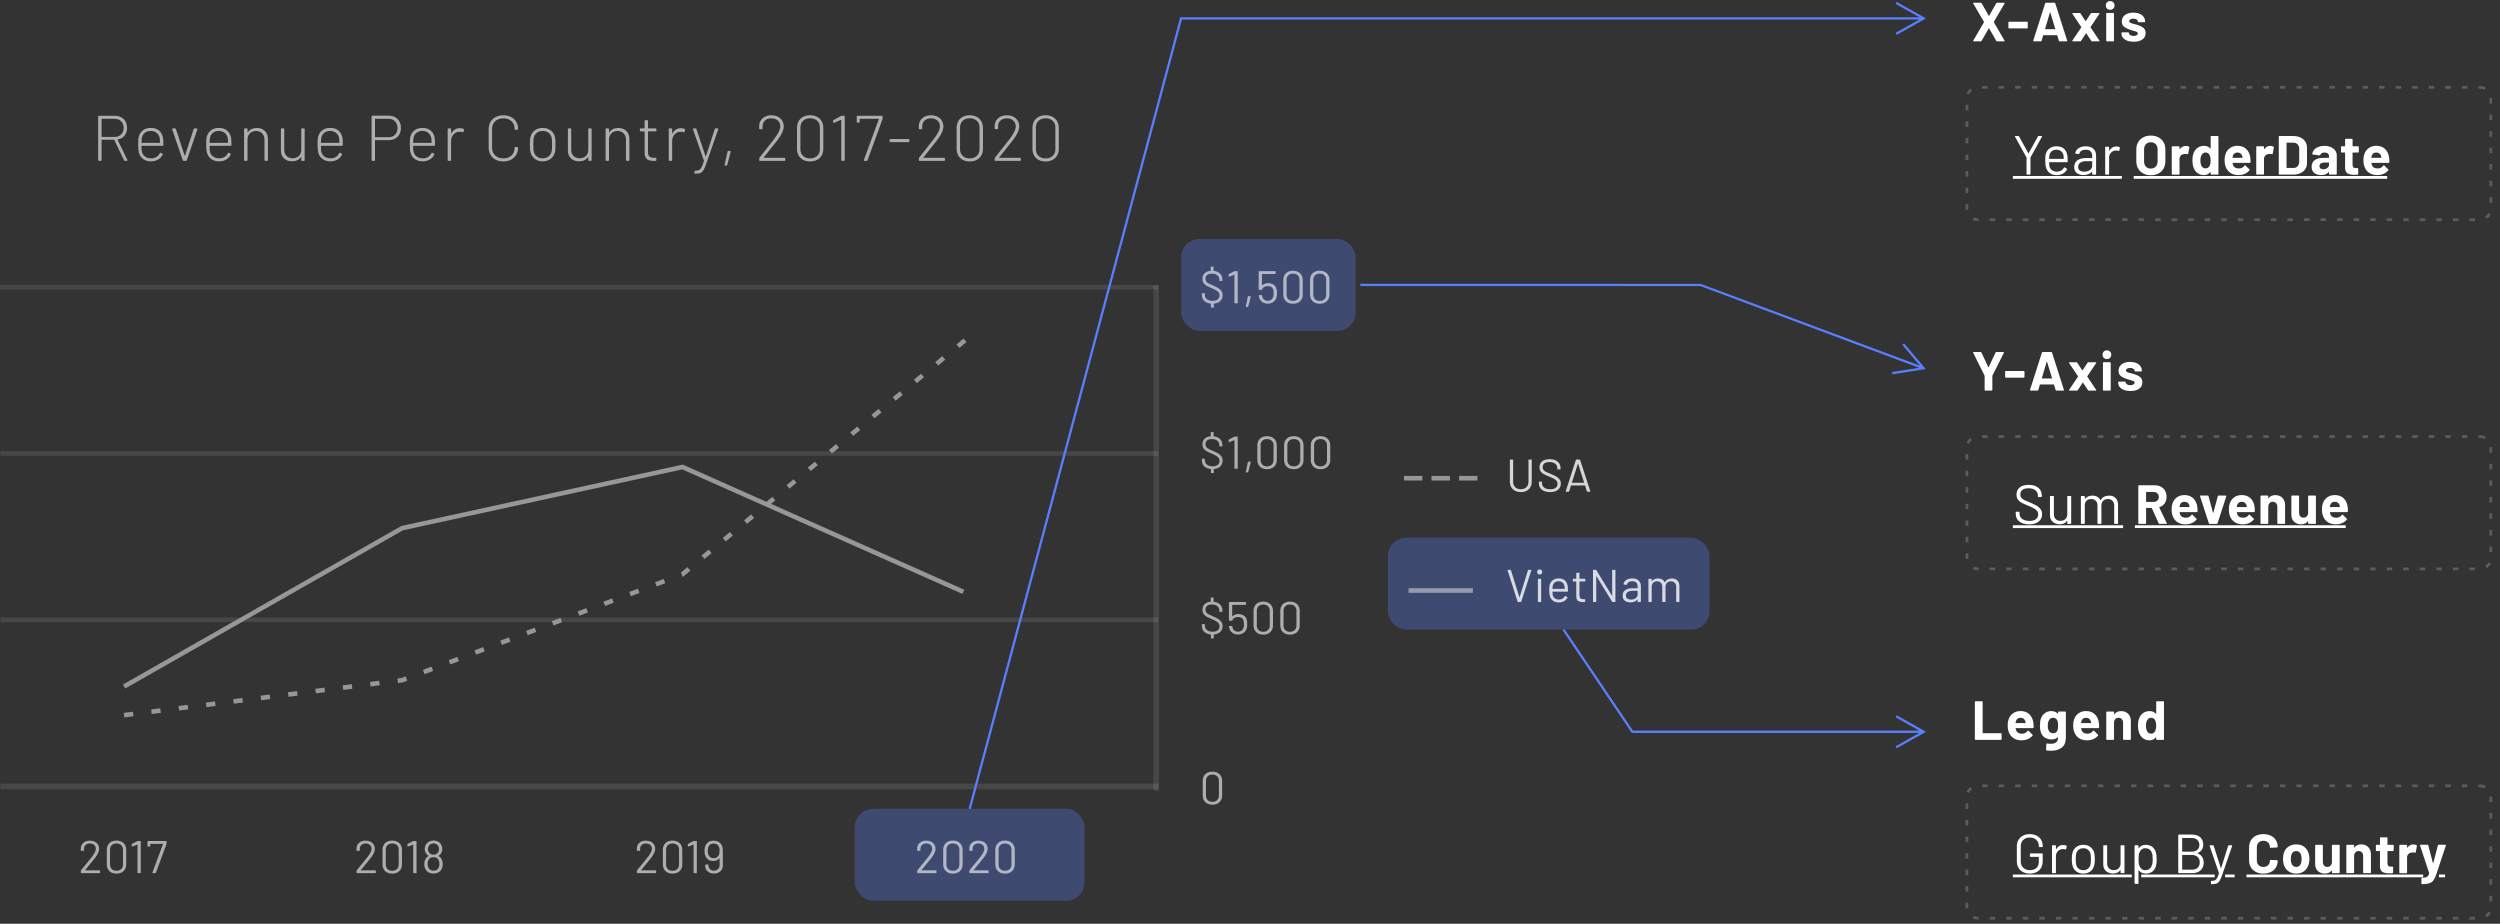 <svg xmlns="http://www.w3.org/2000/svg" width="544" height="201" viewBox="0 0 544 201">
    <rect x="0" y="0" width="544" height="201" fill="#333333" stroke="none"/>
    <g fill="none" fill-rule="evenodd">
        <g>
            <g>
                <g transform="translate(-785 -244) translate(785 244) translate(0 21)">
                    <g transform="translate(0 31)">
                        <path fill="#FFF" d="M.091 118.529H252.091V119.735H.091zM.091 82.353H252.091V83.353H.091zM.091 46.176H252.091V47.176H.091zM0 10H252V11H0z" opacity=".1"/>
                        <path fill="#FFF" d="M196.591 64.5H306.591V65.706H196.591z" opacity=".1" transform="rotate(90 251.59 65.103)"/>
                        <path fill="#FFF" fill-rule="nonzero" d="M21.68 138c.067 0 .1-.033.1-.1v-.42c0-.067-.033-.1-.1-.1h-3.14c-.033 0-.04-.017-.02-.05l.22-.26c.933-1.127 1.563-1.9 1.89-2.32.627-.8.94-1.483.94-2.05 0-.34-.083-.645-.25-.915-.167-.27-.403-.482-.71-.635-.307-.153-.66-.23-1.06-.23-.567 0-1.035.157-1.405.47-.37.313-.562.727-.575 1.24v.4c0 .067.033.1.1.1h.52c.067 0 .1-.033.1-.1v-.31c-.007-.353.107-.638.34-.855.233-.217.54-.325.92-.325.387 0 .7.107.94.32.24.213.36.497.36.85 0 .44-.313 1.057-.94 1.85l-.74.92c-.793.987-1.303 1.613-1.53 1.88-.033.033-.05.073-.05.12v.42c0 .067.033.1.1.1h3.99zm3.657.1c.646 0 1.163-.183 1.55-.55.386-.367.58-.857.58-1.47v-3.16c0-.607-.194-1.093-.58-1.46-.387-.367-.904-.55-1.55-.55-.64 0-1.15.182-1.53.545-.38.363-.57.852-.57 1.465v3.16c0 .613.19 1.103.57 1.47.38.367.89.55 1.53.55zm0-.62c-.42 0-.757-.123-1.01-.37-.254-.247-.38-.577-.38-.99v-3.23c0-.407.126-.733.38-.98.253-.247.59-.37 1.01-.37.433 0 .778.123 1.035.37.256.247.385.573.385.98v3.23c0 .413-.13.743-.39.99s-.604.37-1.03.37zm5.196.52c.067 0 .1-.033.1-.1v-6.8c0-.067-.033-.1-.1-.1h-.54c-.046 0-.09.01-.13.03l-1.15.61c-.046.033-.07.067-.07.1v.02l.05.38c.014.053.04.08.08.08l.04-.01 1.06-.43c.014-.007.025-.007.035 0 .01.007.015.017.015.03v6.09c0 .067.034.1.1.1h.51zm3.267 0c.06 0 .1-.027.12-.08l2.3-6.24c.013-.053.02-.093.02-.12v-.46c0-.067-.033-.1-.1-.1H32.2c-.067 0-.1.033-.1.1l-.01 1.02c0 .067.033.1.1.1h.41c.067 0 .1-.033.1-.1v-.46c0-.027.013-.04.04-.04h2.7c.013 0 .023.005.03.015.007.01.007.022 0 .035l-2.31 6.21c-.013.033-.012.062.005.085.017.023.042.035.075.035h.56z" opacity=".6"/>
                        <path fill="#979797" fill-rule="nonzero" d="M27.062 104.114l1.985-.25-.125-.992-1.984.25.124.992zm5.953-.75l1.985-.249-.125-.992-1.984.25.124.992zm5.954-.748l1.984-.25-.125-.992-1.984.25.125.992zm5.953-.75l1.984-.249-.125-.992-1.984.25.125.992zm5.953-.748l1.984-.25-.125-.992-1.984.25.125.992zm5.953-.75l1.984-.249-.125-.992-1.984.25.125.992zm5.953-.748l1.984-.25-.125-.992-1.984.25.125.992zm5.953-.75l1.984-.249-.125-.992-1.984.25.125.992zm5.953-.748l1.984-.25-.125-.992-1.984.25.125.992zm5.953-.75l1.984-.249-.124-.992-1.985.25.125.992zm5.953-.748l.97-.122.114-.028.957-.362-.354-.935-.957.361.115-.028-.97.122.125.992zm5.783-1.926l1.87-.707-.353-.935-1.871.707.354.935zm5.612-2.12l1.871-.708-.353-.935-1.871.707.353.935zm5.613-2.122l1.87-.707-.353-.935-1.87.707.353.935zm5.613-2.12l1.87-.707-.353-.936-1.871.707.354.936zm5.612-2.121l1.871-.707-.353-.936-1.871.707.353.936zm5.613-2.121l1.87-.707-.353-.936-1.87.707.353.936zm5.612-2.121l1.871-.707-.353-.935-1.871.707.353.935zm5.613-2.12l1.871-.708-.353-.935-1.871.707.353.935zm5.613-2.122l1.87-.707-.353-.935-1.87.707.353.935zm5.612-2.12l1.871-.708-.353-.935-1.871.707.353.935zm5.613-2.121l.175-.066.142-.083 1.397-1.157-.638-.77-1.397 1.157.319.385-.177-.468-.174.066.353.936zm4.794-3.857l1.54-1.275-.637-.77-1.54 1.275.637.77zm4.622-3.826l1.54-1.276-.637-.77-1.54 1.276.637.77zm4.621-3.827l1.54-1.275-.637-.77-1.54 1.275.637.77zm4.622-3.827l1.54-1.275-.638-.77-1.54 1.275.638.77zm4.62-3.826l1.541-1.276-.637-.77-1.54 1.276.637.77zm4.622-3.827l1.54-1.275-.637-.77-1.54 1.275.637.77zm4.622-3.826l1.54-1.276-.638-.77-1.54 1.275.638.77zm4.62-3.827l1.541-1.276-.637-.77-1.54 1.276.637.77zm4.622-3.827l1.54-1.275-.637-.77-1.54 1.275.637.77zm4.622-3.826l1.54-1.276-.638-.77-1.54 1.275.638.77zm4.62-3.827l1.541-1.276-.637-.77-1.54 1.276.637.77zm4.622-3.827l1.54-1.275-.637-.77-1.54 1.275.637.77zm4.622-3.826l1.54-1.276-.638-.77-1.54 1.275.638.77z"/>
                        <path fill="#FFF" fill-rule="nonzero" d="M81.68 138c.067 0 .1-.033.1-.1v-.42c0-.067-.033-.1-.1-.1h-3.14c-.033 0-.04-.017-.02-.05l.22-.26c.933-1.127 1.563-1.9 1.89-2.32.627-.8.94-1.483.94-2.05 0-.34-.083-.645-.25-.915-.167-.27-.403-.482-.71-.635-.307-.153-.66-.23-1.06-.23-.567 0-1.035.157-1.405.47-.37.313-.562.727-.575 1.24v.4c0 .067.033.1.1.1h.52c.067 0 .1-.033.1-.1v-.31c-.007-.353.107-.638.34-.855.233-.217.54-.325.92-.325.387 0 .7.107.94.32.24.213.36.497.36.85 0 .44-.313 1.057-.94 1.85l-.74.92c-.793.987-1.303 1.613-1.53 1.88-.033.033-.05.073-.05.12v.42c0 .067.033.1.1.1h3.99zm3.657.1c.646 0 1.163-.183 1.55-.55.386-.367.58-.857.58-1.47v-3.16c0-.607-.194-1.093-.58-1.46-.387-.367-.904-.55-1.55-.55-.64 0-1.15.182-1.53.545-.38.363-.57.852-.57 1.465v3.16c0 .613.19 1.103.57 1.47.38.367.89.55 1.53.55zm0-.62c-.42 0-.757-.123-1.01-.37-.254-.247-.38-.577-.38-.99v-3.23c0-.407.126-.733.38-.98.253-.247.59-.37 1.01-.37.433 0 .778.123 1.035.37.256.247.385.573.385.98v3.23c0 .413-.13.743-.39.99s-.604.37-1.03.37zm5.196.52c.067 0 .1-.033.1-.1v-6.8c0-.067-.033-.1-.1-.1h-.54c-.046 0-.09.01-.13.03l-1.15.61c-.046.033-.07.067-.07.1v.02l.05.38c.014.053.04.08.08.08l.04-.01 1.06-.43c.014-.007.025-.007.035 0 .01.007.015.017.015.03v6.09c0 .067.034.1.1.1h.51zm3.807.08c.387 0 .727-.077 1.02-.23.293-.153.52-.367.68-.64.193-.32.29-.71.29-1.17 0-.38-.063-.707-.19-.98-.147-.353-.39-.613-.73-.78-.033-.013-.033-.03 0-.05.233-.147.41-.31.53-.49.2-.3.3-.633.3-1s-.097-.707-.29-1.02c-.16-.26-.377-.462-.65-.605-.273-.143-.593-.215-.96-.215-.353 0-.672.072-.955.215-.283.143-.505.345-.665.605-.2.307-.3.647-.3 1.02 0 .367.1.693.3.98.14.213.32.383.54.51.033.02.033.037 0 .05-.333.167-.577.417-.73.75-.14.313-.21.647-.21 1 0 .42.093.797.28 1.13.16.3.39.528.69.685.3.157.65.235 1.05.235zm-.01-4.1c-.22 0-.415-.043-.585-.13-.17-.087-.308-.213-.415-.38-.14-.207-.21-.45-.21-.73 0-.193.053-.39.16-.59.1-.193.24-.347.42-.46.18-.113.387-.17.62-.17.247 0 .46.055.64.165.18.11.32.258.42.445.1.18.15.38.15.6 0 .307-.063.55-.19.73-.107.167-.247.295-.42.385-.173.09-.37.135-.59.135zm.01 3.48c-.487 0-.843-.183-1.07-.55-.147-.233-.22-.537-.22-.91 0-.36.06-.647.18-.86.207-.413.573-.62 1.1-.62.553 0 .93.22 1.13.66.107.227.16.497.16.81 0 .38-.083.697-.25.95-.213.347-.557.52-1.03.52zM142.68 138c.067 0 .1-.033.1-.1v-.42c0-.067-.033-.1-.1-.1h-3.14c-.033 0-.04-.017-.02-.05l.22-.26c.933-1.127 1.563-1.9 1.89-2.32.627-.8.94-1.483.94-2.05 0-.34-.083-.645-.25-.915-.167-.27-.403-.482-.71-.635-.307-.153-.66-.23-1.06-.23-.567 0-1.035.157-1.405.47-.37.313-.562.727-.575 1.24v.4c0 .067.033.1.1.1h.52c.067 0 .1-.033.1-.1v-.31c-.007-.353.107-.638.34-.855.233-.217.54-.325.92-.325.387 0 .7.107.94.32.24.213.36.497.36.85 0 .44-.313 1.057-.94 1.85l-.74.92c-.793.987-1.303 1.613-1.53 1.88-.033.033-.05.073-.05.12v.42c0 .067.033.1.1.1h3.99zm3.657.1c.646 0 1.163-.183 1.55-.55.386-.367.58-.857.58-1.47v-3.16c0-.607-.194-1.093-.58-1.46-.387-.367-.904-.55-1.55-.55-.64 0-1.15.182-1.53.545-.38.363-.57.852-.57 1.465v3.16c0 .613.19 1.103.57 1.47.38.367.89.55 1.53.55zm0-.62c-.42 0-.757-.123-1.01-.37-.254-.247-.38-.577-.38-.99v-3.23c0-.407.126-.733.38-.98.253-.247.59-.37 1.01-.37.433 0 .778.123 1.035.37.256.247.385.573.385.98v3.23c0 .413-.13.743-.39.99s-.604.37-1.03.37zm5.196.52c.067 0 .1-.033.1-.1v-6.8c0-.067-.033-.1-.1-.1h-.54c-.046 0-.09.01-.13.03l-1.15.61c-.046.033-.07.067-.07.1v.02l.05.38c.014.053.04.08.08.08l.04-.01 1.06-.43c.014-.007.025-.007.035 0 .01.007.015.017.015.03v6.09c0 .067.034.1.1.1h.51zm3.807.08c.58 0 1.05-.162 1.41-.485.36-.323.54-.758.54-1.305v-3.12c0-.36-.04-.673-.12-.94-.127-.407-.355-.725-.685-.955-.33-.23-.735-.345-1.215-.345-.453 0-.835.107-1.145.32-.31.213-.535.513-.675.9-.1.26-.15.593-.15 1 0 .48.07.86.21 1.14.147.34.362.603.645.79.283.187.635.28 1.055.28.587 0 1.027-.197 1.32-.59.007-.013.017-.018.03-.015.013.003.02.012.02.025v1.46c0 .367-.117.662-.35.885-.233.223-.53.335-.89.335-.347 0-.63-.107-.85-.32-.22-.213-.33-.49-.33-.83v-.08c0-.067-.033-.1-.1-.1h-.51c-.067 0-.1.033-.1.1v.14c0 .507.175.918.525 1.235.35.317.805.475 1.365.475zm-.04-3.34c-.293 0-.54-.072-.74-.215-.2-.143-.34-.335-.42-.575-.087-.193-.13-.46-.13-.8 0-.32.037-.573.11-.76.087-.273.233-.482.44-.625.207-.143.453-.215.74-.215.3 0 .553.077.76.23.207.153.35.357.43.61.06.2.09.443.09.73 0 .347-.037.617-.11.81-.08.253-.222.452-.425.595-.203.143-.452.215-.745.215z" opacity=".6"/>
                        <rect width="50" height="20" x="186" y="124" fill="#597FFF" opacity=".3" rx="4"/>
                        <path fill="#FFF" fill-rule="nonzero" d="M203.68 138c.067 0 .1-.033.1-.1v-.42c0-.067-.033-.1-.1-.1h-3.14c-.033 0-.04-.017-.02-.05l.22-.26c.933-1.127 1.563-1.9 1.89-2.32.627-.8.94-1.483.94-2.05 0-.34-.083-.645-.25-.915-.167-.27-.403-.482-.71-.635-.307-.153-.66-.23-1.06-.23-.567 0-1.035.157-1.405.47-.37.313-.562.727-.575 1.24v.4c0 .067.033.1.1.1h.52c.067 0 .1-.033.1-.1v-.31c-.007-.353.107-.638.34-.855.233-.217.54-.325.92-.325.387 0 .7.107.94.32.24.213.36.497.36.85 0 .44-.313 1.057-.94 1.85l-.74.92c-.793.987-1.303 1.613-1.53 1.88-.033.033-.05.073-.05.12v.42c0 .067.033.1.1.1h3.99zm3.657.1c.646 0 1.163-.183 1.55-.55.386-.367.58-.857.58-1.47v-3.16c0-.607-.194-1.093-.58-1.46-.387-.367-.904-.55-1.55-.55-.64 0-1.15.182-1.53.545-.38.363-.57.852-.57 1.465v3.16c0 .613.19 1.103.57 1.47.38.367.89.55 1.53.55zm0-.62c-.42 0-.757-.123-1.01-.37-.254-.247-.38-.577-.38-.99v-3.23c0-.407.126-.733.38-.98.253-.247.59-.37 1.01-.37.433 0 .778.123 1.035.37.256.247.385.573.385.98v3.23c0 .413-.13.743-.39.99s-.604.37-1.03.37zm7.686.52c.067 0 .1-.033.1-.1v-.42c0-.067-.033-.1-.1-.1h-3.14c-.033 0-.04-.017-.02-.05l.22-.26c.934-1.127 1.564-1.9 1.89-2.32.627-.8.94-1.483.94-2.05 0-.34-.083-.645-.25-.915-.166-.27-.403-.482-.71-.635-.306-.153-.66-.23-1.06-.23-.566 0-1.035.157-1.405.47-.37.313-.561.727-.575 1.24v.4c0 .067.034.1.1.1h.52c.067 0 .1-.033.1-.1v-.31c-.006-.353.107-.638.34-.855.234-.217.54-.325.92-.325.387 0 .7.107.94.32.24.213.36.497.36.85 0 .44-.313 1.057-.94 1.85l-.74.92c-.793.987-1.303 1.613-1.53 1.88-.033.033-.05.073-.05.12v.42c0 .067.034.1.1.1h3.99zm3.657.1c.647 0 1.163-.183 1.55-.55.387-.367.58-.857.58-1.47v-3.16c0-.607-.193-1.093-.58-1.46-.387-.367-.903-.55-1.55-.55-.64 0-1.15.182-1.53.545-.38.363-.57.852-.57 1.465v3.16c0 .613.19 1.103.57 1.47.38.367.89.55 1.53.55zm0-.62c-.42 0-.757-.123-1.01-.37s-.38-.577-.38-.99v-3.23c0-.407.127-.733.38-.98s.59-.37 1.01-.37c.433 0 .778.123 1.035.37.257.247.385.573.385.98v3.23c0 .413-.13.743-.39.99s-.603.37-1.03.37zM263.81 123.1c.647 0 1.163-.183 1.55-.55.387-.367.58-.857.58-1.47v-3.16c0-.607-.193-1.093-.58-1.46-.387-.367-.903-.55-1.55-.55-.64 0-1.15.182-1.53.545-.38.363-.57.852-.57 1.465v3.16c0 .613.19 1.103.57 1.47.38.367.89.55 1.53.55zm0-.62c-.42 0-.757-.123-1.01-.37s-.38-.577-.38-.99v-3.23c0-.407.127-.733.38-.98s.59-.37 1.01-.37c.433 0 .778.123 1.035.37.257.247.385.573.385.98v3.23c0 .413-.13.743-.39.99s-.603.37-1.03.37zM264.03 86.93c.067 0 .1-.033.1-.1l-.01-.72c0-.027.013-.04.04-.04.593-.06 1.055-.253 1.385-.58.33-.327.495-.743.495-1.25 0-.36-.085-.665-.255-.915-.17-.25-.397-.462-.68-.635-.283-.173-.655-.36-1.115-.56-.453-.187-.788-.338-1.005-.455-.217-.117-.383-.253-.5-.41-.117-.157-.175-.355-.175-.595 0-.367.12-.647.36-.84.24-.193.583-.29 1.03-.29.507 0 .903.123 1.19.37.287.247.43.563.43.95v.18c0 .067.033.1.1.1h.47c.067 0 .1-.033.1-.1v-.22c0-.52-.167-.947-.5-1.28-.333-.333-.793-.533-1.38-.6-.027 0-.04-.013-.04-.04l.01-.79c0-.067-.033-.1-.1-.1h-.43c-.067 0-.1.033-.1.1l.01.78c0 .027-.013.04-.04.04-.553.053-.987.232-1.3.535-.313.303-.47.712-.47 1.225 0 .36.082.658.245.895.163.237.373.43.63.58.257.15.625.325 1.105.525.447.193.79.363 1.03.51.24.147.418.303.535.47.117.167.175.367.175.6 0 .36-.127.648-.38.865-.253.217-.62.325-1.1.325-.533 0-.952-.118-1.255-.355-.303-.237-.455-.548-.455-.935v-.27c0-.067-.033-.1-.1-.1h-.45c-.067 0-.1.033-.1.1v.31c0 .513.17.935.51 1.265.34.33.813.528 1.42.595.027 0 .04.013.04.04l-.01.72c0 .067.033.1.1.1h.44zm5.367-.86c.48 0 .89-.125 1.23-.375.34-.25.566-.588.68-1.015.06-.233.09-.513.09-.84 0-.307-.03-.607-.09-.9-.094-.42-.304-.745-.63-.975-.327-.23-.727-.345-1.2-.345-.254 0-.494.042-.72.125-.227.083-.424.202-.59.355-.014.013-.025.017-.035.01-.01-.007-.015-.017-.015-.03l.01-2.42c0-.027.013-.04.04-.04h2.85c.066 0 .1-.033.1-.1v-.42c0-.067-.034-.1-.1-.1h-3.5c-.067 0-.1.033-.1.1v3.87c0 .067.033.1.1.1h.54c.053 0 .09-.03.11-.09.066-.22.216-.397.45-.53.233-.133.496-.2.79-.2.326 0 .6.08.82.24.22.16.353.393.4.7.033.207.05.423.05.65 0 .247-.02.447-.06.6-.067.313-.209.56-.425.74-.217.18-.485.27-.805.27-.314 0-.575-.085-.785-.255-.21-.17-.349-.398-.415-.685-.027-.093-.04-.16-.04-.2-.007-.067-.044-.1-.11-.1h-.53c-.06 0-.09.027-.09.08v.02c.013.147.043.293.09.44.12.4.346.72.68.96.333.24.736.36 1.21.36zm5.476.03c.647 0 1.164-.183 1.55-.55.387-.367.58-.857.58-1.47v-3.16c0-.607-.193-1.093-.58-1.46-.386-.367-.903-.55-1.55-.55-.64 0-1.15.182-1.53.545-.38.363-.57.852-.57 1.465v3.16c0 .613.19 1.103.57 1.47.38.367.89.55 1.53.55zm0-.62c-.42 0-.756-.123-1.01-.37-.253-.247-.38-.577-.38-.99v-3.23c0-.407.127-.733.38-.98.254-.247.59-.37 1.01-.37.434 0 .779.123 1.035.37.257.247.385.573.385.98v3.23c0 .413-.13.743-.39.99s-.603.37-1.03.37zm5.817.62c.647 0 1.163-.183 1.55-.55.387-.367.58-.857.58-1.47v-3.16c0-.607-.193-1.093-.58-1.46-.387-.367-.903-.55-1.55-.55-.64 0-1.15.182-1.53.545-.38.363-.57.852-.57 1.465v3.16c0 .613.19 1.103.57 1.47.38.367.89.55 1.53.55zm0-.62c-.42 0-.757-.123-1.01-.37s-.38-.577-.38-.99v-3.23c0-.407.127-.733.38-.98s.59-.37 1.01-.37c.433 0 .778.123 1.035.37.257.247.385.573.385.98v3.23c0 .413-.13.743-.39.99s-.603.37-1.03.37zM264.03 50.93c.067 0 .1-.033.1-.1l-.01-.72c0-.027.013-.04.04-.04.593-.06 1.055-.253 1.385-.58.33-.327.495-.743.495-1.25 0-.36-.085-.665-.255-.915-.17-.25-.397-.462-.68-.635-.283-.173-.655-.36-1.115-.56-.453-.187-.788-.338-1.005-.455-.217-.117-.383-.253-.5-.41-.117-.157-.175-.355-.175-.595 0-.367.12-.647.36-.84.24-.193.583-.29 1.03-.29.507 0 .903.123 1.19.37.287.247.43.563.43.95v.18c0 .067.033.1.1.1h.47c.067 0 .1-.033.1-.1v-.22c0-.52-.167-.947-.5-1.28-.333-.333-.793-.533-1.38-.6-.027 0-.04-.013-.04-.04l.01-.79c0-.067-.033-.1-.1-.1h-.43c-.067 0-.1.033-.1.1l.01.78c0 .027-.013.04-.04.04-.553.053-.987.232-1.3.535-.313.303-.47.712-.47 1.225 0 .36.082.658.245.895.163.237.373.43.63.58.257.15.625.325 1.105.525.447.193.79.363 1.03.51.24.147.418.303.535.47.117.167.175.367.175.6 0 .36-.127.648-.38.865-.253.217-.62.325-1.1.325-.533 0-.952-.118-1.255-.355-.303-.237-.455-.548-.455-.935v-.27c0-.067-.033-.1-.1-.1h-.45c-.067 0-.1.033-.1.1v.31c0 .513.17.935.51 1.265.34.33.813.528 1.42.595.027 0 .04.013.04.04l-.01.72c0 .067.033.1.1.1h.44zm5.197-.93c.066 0 .1-.033.1-.1v-6.8c0-.067-.034-.1-.1-.1h-.54c-.047 0-.09.01-.13.03l-1.15.61c-.047.033-.07.067-.07.1v.02l.05.38c.013.053.04.08.08.08l.04-.01 1.06-.43c.013-.007.025-.007.035 0 .01.007.015.017.015.03v6.09c0 .067.033.1.1.1h.51zm2.276.79c.06 0 .097-.03.11-.09l.56-2.14c.007-.033.002-.06-.015-.08-.016-.02-.041-.03-.075-.03h-.44c-.06 0-.096.03-.11.09l-.44 2.14c-.006.033-.001.06.015.08.017.02.042.03.075.03h.32zm4.197-.69c.647 0 1.163-.183 1.55-.55.387-.367.58-.857.58-1.47v-3.16c0-.607-.193-1.093-.58-1.46-.387-.367-.903-.55-1.55-.55-.64 0-1.15.182-1.53.545-.38.363-.57.852-.57 1.465v3.16c0 .613.19 1.103.57 1.47.38.367.89.55 1.53.55zm0-.62c-.42 0-.757-.123-1.01-.37s-.38-.577-.38-.99v-3.23c0-.407.127-.733.38-.98s.59-.37 1.01-.37c.433 0 .778.123 1.035.37.257.247.385.573.385.98v3.23c0 .413-.13.743-.39.99s-.603.37-1.03.37zm5.817.62c.646 0 1.163-.183 1.55-.55.386-.367.58-.857.58-1.47v-3.16c0-.607-.194-1.093-.58-1.46-.387-.367-.904-.55-1.55-.55-.64 0-1.15.182-1.53.545-.38.363-.57.852-.57 1.465v3.16c0 .613.19 1.103.57 1.47.38.367.89.55 1.53.55zm0-.62c-.42 0-.757-.123-1.01-.37-.254-.247-.38-.577-.38-.99v-3.23c0-.407.126-.733.38-.98.253-.247.59-.37 1.01-.37.433 0 .778.123 1.035.37.256.247.385.573.385.98v3.23c0 .413-.13.743-.39.99s-.604.37-1.03.37zm5.816.62c.647 0 1.164-.183 1.55-.55.387-.367.58-.857.58-1.47v-3.16c0-.607-.193-1.093-.58-1.46-.386-.367-.903-.55-1.55-.55-.64 0-1.15.182-1.53.545-.38.363-.57.852-.57 1.465v3.16c0 .613.19 1.103.57 1.47.38.367.89.55 1.53.55zm0-.62c-.42 0-.756-.123-1.01-.37-.253-.247-.38-.577-.38-.99v-3.23c0-.407.127-.733.38-.98.254-.247.59-.37 1.01-.37.434 0 .779.123 1.035.37.257.247.385.573.385.98v3.23c0 .413-.13.743-.39.99s-.603.37-1.03.37z" opacity=".6"/>
                        <rect width="38" height="20" x="257" fill="#597FFF" opacity=".3" rx="4"/>
                        <path fill="#FFF" fill-rule="nonzero" d="M264.03 14.93c.067 0 .1-.033.1-.1l-.01-.72c0-.027.013-.04.04-.04.593-.06 1.055-.253 1.385-.58.33-.327.495-.743.495-1.25 0-.36-.085-.665-.255-.915-.17-.25-.397-.462-.68-.635-.283-.173-.655-.36-1.115-.56-.453-.187-.788-.338-1.005-.455-.217-.117-.383-.253-.5-.41-.117-.157-.175-.355-.175-.595 0-.367.12-.647.36-.84.24-.193.583-.29 1.03-.29.507 0 .903.123 1.19.37.287.247.43.563.43.95v.18c0 .067.033.1.1.1h.47c.067 0 .1-.033.1-.1v-.22c0-.52-.167-.947-.5-1.28-.333-.333-.793-.533-1.38-.6-.027 0-.04-.013-.04-.04l.01-.79c0-.067-.033-.1-.1-.1h-.43c-.067 0-.1.033-.1.1l.01.78c0 .027-.013.04-.04.04-.553.053-.987.232-1.3.535-.313.303-.47.712-.47 1.225 0 .36.082.658.245.895.163.237.373.43.63.58.257.15.625.325 1.105.525.447.193.79.363 1.03.51.24.147.418.303.535.47.117.167.175.367.175.6 0 .36-.127.648-.38.865-.253.217-.62.325-1.1.325-.533 0-.952-.118-1.255-.355-.303-.237-.455-.548-.455-.935v-.27c0-.067-.033-.1-.1-.1h-.45c-.067 0-.1.033-.1.1v.31c0 .513.17.935.51 1.265.34.33.813.528 1.42.595.027 0 .04.013.04.04l-.01.72c0 .067.033.1.1.1h.44zm5.197-.93c.066 0 .1-.033.1-.1V7.1c0-.067-.034-.1-.1-.1h-.54c-.047 0-.09.01-.13.03l-1.15.61c-.047.033-.07.067-.07.1v.02l.05.38c.013.053.04.08.08.08l.04-.01 1.06-.43c.013-.007.025-.007.035 0 .01.007.015.017.015.03v6.09c0 .067.033.1.1.1h.51zm2.276.79c.06 0 .097-.03.11-.09l.56-2.14c.007-.033.002-.06-.015-.08-.016-.02-.041-.03-.075-.03h-.44c-.06 0-.096.03-.11.09l-.44 2.14c-.006.033-.001.06.015.08.017.02.042.03.075.03h.32zm4.367-.72c.48 0 .89-.125 1.23-.375.34-.25.567-.588.68-1.015.06-.233.09-.513.09-.84 0-.307-.03-.607-.09-.9-.093-.42-.303-.745-.63-.975-.327-.23-.727-.345-1.2-.345-.253 0-.493.042-.72.125-.227.083-.423.202-.59.355-.013.013-.025.017-.035.01-.01-.007-.015-.017-.015-.03l.01-2.42c0-.027.013-.04.04-.04h2.85c.067 0 .1-.033.1-.1V7.1c0-.067-.033-.1-.1-.1h-3.5c-.067 0-.1.033-.1.1v3.87c0 .067.033.1.1.1h.54c.053 0 .09-.03.11-.09.067-.22.217-.397.45-.53s.497-.2.79-.2c.327 0 .6.08.82.24.22.16.353.393.4.7.033.207.05.423.05.65 0 .247-.02.447-.06.6-.067.313-.208.56-.425.74-.217.18-.485.27-.805.27-.313 0-.575-.085-.785-.255-.21-.17-.348-.398-.415-.685-.027-.093-.04-.16-.04-.2-.007-.067-.043-.1-.11-.1h-.53c-.06 0-.09.027-.09.08v.02c.013.147.043.293.09.44.12.4.347.72.68.96.333.24.737.36 1.21.36zm5.477.03c.646 0 1.163-.183 1.55-.55.386-.367.58-.857.58-1.47V8.92c0-.607-.194-1.093-.58-1.46-.387-.367-.904-.55-1.55-.55-.64 0-1.15.182-1.53.545-.38.363-.57.852-.57 1.465v3.16c0 .613.19 1.103.57 1.47.38.367.89.55 1.53.55zm0-.62c-.42 0-.757-.123-1.01-.37-.254-.247-.38-.577-.38-.99V8.89c0-.407.126-.733.38-.98.253-.247.59-.37 1.01-.37.433 0 .778.123 1.035.37.256.247.385.573.385.98v3.23c0 .413-.13.743-.39.99s-.604.37-1.03.37zm5.816.62c.647 0 1.164-.183 1.55-.55.387-.367.58-.857.58-1.47V8.92c0-.607-.193-1.093-.58-1.46-.386-.367-.903-.55-1.55-.55-.64 0-1.15.182-1.53.545-.38.363-.57.852-.57 1.465v3.16c0 .613.19 1.103.57 1.47.38.367.89.55 1.53.55zm0-.62c-.42 0-.756-.123-1.01-.37-.253-.247-.38-.577-.38-.99V8.89c0-.407.127-.733.38-.98.254-.247.59-.37 1.01-.37.434 0 .779.123 1.035.37.257.247.385.573.385.98v3.23c0 .413-.13.743-.39.99s-.603.37-1.03.37z" opacity=".6"/>
                        <path fill="#979797" fill-rule="nonzero" d="M87.393 62.436L148.553 49.094 209.821 76.323 209.415 77.236 148.446 50.141 87.681 63.396 27.247 97.817 26.753 96.948 87.253 62.49z"/>
                        <path fill="#597FFF" fill-rule="nonzero" d="M296 9.75L370.087 9.766 413.077 25.814 417.761 27.562 413.937 23.032 414.319 22.71 418.76 27.97 419.046 28.309 418.607 28.378 411.806 29.442 411.729 28.948 417.587 28.032 412.902 26.283 370 10.25 296 10.25z"/>
                    </g>
                    <path fill="#FFF" fill-rule="nonzero" d="M21.961 14c.093 0 .14-.047.14-.14V9.464c0-.037.019-.056.056-.056h2.646c.028 0 .047.014.056.042l2.142 4.452c.028.065.084.098.168.098h.462c.075 0 .112-.033.112-.098 0-.028-.005-.051-.014-.07l-2.142-4.41c-.019-.028-.005-.051.042-.07.616-.112 1.106-.394 1.47-.847.364-.453.546-1.01.546-1.673 0-.784-.24-1.419-.721-1.904-.48-.485-1.113-.728-1.897-.728h-3.528c-.093 0-.14.047-.14.14v9.52c0 .093.047.14.14.14h.462zm2.996-5.208h-2.8c-.037 0-.056-.019-.056-.056V4.914c0-.037.019-.056.056-.056h2.8c.579 0 1.048.182 1.407.546.36.364.539.84.539 1.428 0 .579-.18 1.05-.539 1.414-.36.364-.828.546-1.407.546zm7.908 5.32c.597 0 1.118-.135 1.561-.406.443-.27.768-.635.973-1.092.037-.075.014-.135-.07-.182l-.364-.182c-.075-.037-.135-.014-.182.07-.177.355-.422.632-.735.833-.313.2-.688.301-1.127.301-.55 0-1.006-.133-1.365-.399-.36-.266-.59-.628-.693-1.085-.047-.196-.07-.593-.07-1.19 0-.037.019-.056.056-.056h4.564c.093 0 .14-.047.14-.14 0-.355-.005-.651-.014-.889-.01-.238-.028-.446-.056-.623-.112-.7-.397-1.248-.854-1.645-.457-.397-1.069-.595-1.834-.595-.672 0-1.239.177-1.701.532-.462.355-.768.826-.917 1.414-.047.196-.077.41-.091.644-.014.233-.021.579-.021 1.036 0 .439.014.803.042 1.092.028.29.08.55.154.784.168.55.48.985.938 1.302.457.317 1.013.476 1.666.476zm1.89-4.018h-3.906c-.037 0-.056-.019-.056-.056.019-.55.051-.915.098-1.092.093-.439.308-.791.644-1.057.336-.266.756-.399 1.26-.399s.929.138 1.274.413c.345.275.57.637.672 1.085.047.233.07.583.07 1.05 0 .037-.019.056-.056.056zM40.479 14c.084 0 .14-.037.168-.112l2.31-6.776c.028-.103-.01-.154-.112-.154l-.518-.014c-.084 0-.14.037-.168.112l-1.904 5.796c-.01.019-.023.028-.042.028-.019 0-.033-.01-.042-.028l-1.904-5.796c-.028-.075-.084-.112-.168-.112h-.532c-.084 0-.126.033-.126.098l.014.056 2.324 6.79c.028.075.084.112.168.112h.532zm7.194.112c.597 0 1.118-.135 1.561-.406.443-.27.768-.635.973-1.092.037-.075.014-.135-.07-.182l-.364-.182c-.075-.037-.135-.014-.182.07-.177.355-.422.632-.735.833-.313.2-.688.301-1.127.301-.55 0-1.006-.133-1.365-.399-.36-.266-.59-.628-.693-1.085-.047-.196-.07-.593-.07-1.19 0-.037.019-.056.056-.056h4.564c.093 0 .14-.047.14-.14 0-.355-.005-.651-.014-.889-.01-.238-.028-.446-.056-.623-.112-.7-.397-1.248-.854-1.645-.457-.397-1.069-.595-1.834-.595-.672 0-1.239.177-1.701.532-.462.355-.768.826-.917 1.414-.047.196-.077.41-.091.644-.014.233-.021.579-.021 1.036 0 .439.014.803.042 1.092.028.29.08.55.154.784.168.55.48.985.938 1.302.457.317 1.013.476 1.666.476zm1.89-4.018h-3.906c-.037 0-.056-.019-.056-.056.019-.55.051-.915.098-1.092.093-.439.308-.791.644-1.057.336-.266.756-.399 1.26-.399s.929.138 1.274.413c.345.275.57.637.672 1.085.047.233.07.583.07 1.05 0 .037-.019.056-.056.056zM53.719 14c.093 0 .14-.047.14-.14V9.352c0-.55.173-.996.518-1.337.345-.34.798-.511 1.358-.511.541 0 .98.175 1.316.525.336.35.504.8.504 1.351v4.48c0 .093.047.14.14.14h.462c.093 0 .14-.047.14-.14V9.24c0-.719-.222-1.297-.665-1.736-.443-.439-1.024-.658-1.743-.658-.439 0-.826.082-1.162.245-.336.163-.607.399-.812.707-.01.019-.021.026-.035.021-.014-.005-.021-.021-.021-.049v-.686c0-.093-.047-.14-.14-.14h-.462c-.093 0-.14.047-.14.14v6.776c0 .093.047.14.14.14h.462zm9.812.098c.448 0 .838-.08 1.169-.238.331-.159.595-.392.791-.7.01-.028.023-.04.042-.035.019.005.028.021.028.049v.686c0 .093.047.14.14.14h.448c.093 0 .14-.047.14-.14V7.084c0-.093-.047-.14-.14-.14h-.448c-.093 0-.14.047-.14.14v4.508c0 .55-.173.996-.518 1.337-.345.34-.803.511-1.372.511-.55 0-.992-.168-1.323-.504-.331-.336-.497-.784-.497-1.344V7.084c0-.093-.047-.14-.14-.14h-.448c-.093 0-.14.047-.14.14v4.704c0 .719.229 1.283.686 1.694.457.41 1.031.616 1.722.616zm8.37.014c.597 0 1.118-.135 1.561-.406.443-.27.768-.635.973-1.092.037-.075.014-.135-.07-.182l-.364-.182c-.075-.037-.135-.014-.182.07-.177.355-.422.632-.735.833-.313.2-.688.301-1.127.301-.55 0-1.006-.133-1.365-.399-.36-.266-.59-.628-.693-1.085-.047-.196-.07-.593-.07-1.19 0-.037.019-.056.056-.056h4.564c.093 0 .14-.047.14-.14 0-.355-.005-.651-.014-.889-.01-.238-.028-.446-.056-.623-.112-.7-.397-1.248-.854-1.645-.457-.397-1.069-.595-1.834-.595-.672 0-1.239.177-1.701.532-.462.355-.768.826-.917 1.414-.047.196-.077.41-.091.644-.014.233-.021.579-.021 1.036 0 .439.014.803.042 1.092.028.29.08.55.154.784.168.55.48.985.938 1.302.457.317 1.013.476 1.666.476zm1.89-4.018h-3.906c-.037 0-.056-.019-.056-.056.019-.55.051-.915.098-1.092.093-.439.308-.791.644-1.057.336-.266.756-.399 1.26-.399s.929.138 1.274.413c.345.275.57.637.672 1.085.047.233.07.583.07 1.05 0 .037-.019.056-.056.056zM81.459 14c.093 0 .14-.047.14-.14V9.548c0-.037.019-.056.056-.056h2.912c.803 0 1.449-.243 1.939-.728s.735-1.125.735-1.918c0-.803-.243-1.449-.728-1.939s-1.125-.735-1.918-.735h-3.598c-.093 0-.14.047-.14.14v9.548c0 .093.047.14.14.14h.462zm3.08-5.138h-2.884c-.037 0-.056-.019-.056-.056V4.9c0-.037.019-.056.056-.056h2.884c.588 0 1.062.184 1.421.553.36.369.539.856.539 1.463 0 .597-.18 1.08-.539 1.449-.36.369-.833.553-1.421.553zm7.432 5.25c.597 0 1.118-.135 1.561-.406.443-.27.768-.635.973-1.092.037-.075.014-.135-.07-.182l-.364-.182c-.075-.037-.135-.014-.182.07-.177.355-.422.632-.735.833-.313.2-.688.301-1.127.301-.55 0-1.006-.133-1.365-.399-.36-.266-.59-.628-.693-1.085-.047-.196-.07-.593-.07-1.19 0-.037.019-.056.056-.056h4.564c.093 0 .14-.047.14-.14 0-.355-.005-.651-.014-.889-.01-.238-.028-.446-.056-.623-.112-.7-.397-1.248-.854-1.645-.457-.397-1.069-.595-1.834-.595-.672 0-1.239.177-1.701.532-.462.355-.768.826-.917 1.414-.047.196-.077.41-.091.644-.014.233-.021.579-.021 1.036 0 .439.014.803.042 1.092.028.29.08.55.154.784.168.55.48.985.938 1.302.457.317 1.013.476 1.666.476zm1.89-4.018h-3.906c-.037 0-.056-.019-.056-.056.019-.55.051-.915.098-1.092.093-.439.308-.791.644-1.057.336-.266.756-.399 1.26-.399s.929.138 1.274.413c.345.275.57.637.672 1.085.047.233.07.583.07 1.05 0 .037-.019.056-.056.056zM98.017 14c.093 0 .14-.047.14-.14V9.688c0-.56.17-1.034.511-1.421.34-.387.772-.586 1.295-.595.28-.01.513.023.7.098.093.037.154.01.182-.084l.126-.448c.019-.093-.01-.154-.084-.182-.224-.112-.495-.168-.812-.168-.42 0-.786.103-1.099.308-.313.205-.567.49-.763.854-.01.028-.021.04-.035.035-.014-.005-.021-.021-.021-.049v-.952c0-.093-.047-.14-.14-.14h-.462c-.093 0-.14.047-.14.14v6.776c0 .093.047.14.14.14h.462zm11.518.126c.625 0 1.18-.126 1.666-.378.485-.252.861-.604 1.127-1.057.266-.453.399-.973.399-1.561 0-.084-.047-.126-.14-.126l-.462-.028c-.093 0-.14.042-.14.126v.028c0 .7-.224 1.265-.672 1.694-.448.43-1.04.644-1.778.644-.737 0-1.332-.215-1.785-.644-.453-.43-.679-.994-.679-1.694V7.07c0-.7.224-1.262.672-1.687.448-.425 1.045-.637 1.792-.637.737 0 1.33.212 1.778.637.448.425.672.987.672 1.687v.042c0 .093.047.14.14.14l.462-.028c.037 0 .07-.014.098-.042.028-.028.042-.065.042-.112v-.014c0-.588-.133-1.106-.399-1.554-.266-.448-.642-.796-1.127-1.043-.485-.247-1.04-.371-1.666-.371-.635 0-1.195.126-1.68.378-.485.252-.861.604-1.127 1.057-.266.453-.399.978-.399 1.575v3.99c0 .597.133 1.127.399 1.589.266.462.642.819 1.127 1.071s1.045.378 1.68.378zm8.552-.014c.663 0 1.23-.173 1.701-.518.471-.345.786-.807.945-1.386.056-.215.093-.453.112-.714.019-.261.028-.607.028-1.036 0-.41-.01-.749-.028-1.015-.019-.266-.056-.506-.112-.721-.159-.57-.474-1.027-.945-1.372-.471-.345-1.034-.518-1.687-.518-.672 0-1.239.17-1.701.511-.462.34-.777.8-.945 1.379-.103.364-.154.943-.154 1.736s.051 1.377.154 1.75c.168.579.485 1.04.952 1.386.467.345 1.027.518 1.68.518zm0-.658c-.504 0-.929-.135-1.274-.406-.345-.27-.57-.635-.672-1.092-.065-.29-.098-.784-.098-1.484s.033-1.195.098-1.484c.103-.457.327-.821.672-1.092.345-.27.77-.406 1.274-.406s.931.135 1.281.406c.35.27.576.635.679 1.092.056.243.084.737.084 1.484 0 .737-.033 1.232-.098 1.484-.103.448-.329.81-.679 1.085-.35.275-.772.413-1.267.413zm7.894.644c.448 0 .838-.08 1.169-.238.331-.159.595-.392.791-.7.01-.028.023-.04.042-.035.019.005.028.021.028.049v.686c0 .093.047.14.14.14h.448c.093 0 .14-.047.14-.14V7.084c0-.093-.047-.14-.14-.14h-.448c-.093 0-.14.047-.14.14v4.508c0 .55-.173.996-.518 1.337-.345.34-.803.511-1.372.511-.55 0-.992-.168-1.323-.504-.331-.336-.497-.784-.497-1.344V7.084c0-.093-.047-.14-.14-.14h-.448c-.093 0-.14.047-.14.14v4.704c0 .719.229 1.283.686 1.694.457.41 1.031.616 1.722.616zm6.396-.098c.093 0 .14-.047.14-.14V9.352c0-.55.173-.996.518-1.337.345-.34.798-.511 1.358-.511.541 0 .98.175 1.316.525.336.35.504.8.504 1.351v4.48c0 .093.047.14.14.14h.462c.093 0 .14-.047.14-.14V9.24c0-.719-.222-1.297-.665-1.736-.443-.439-1.024-.658-1.743-.658-.439 0-.826.082-1.162.245-.336.163-.607.399-.812.707-.01.019-.021.026-.035.021-.014-.005-.021-.021-.021-.049v-.686c0-.093-.047-.14-.14-.14h-.462c-.093 0-.14.047-.14.14v6.776c0 .093.047.14.14.14h.462zm9.882.014l.42-.014c.093 0 .14-.047.14-.14v-.378c0-.093-.047-.14-.14-.14h-.322c-.476 0-.821-.096-1.036-.287-.215-.191-.322-.525-.322-1.001V7.63c0-.037.019-.056.056-.056h1.638c.093 0 .14-.047.14-.14v-.35c0-.093-.047-.14-.14-.14h-1.638c-.037 0-.056-.019-.056-.056V5.292c0-.093-.047-.14-.14-.14h-.448c-.093 0-.14.047-.14.14v1.596c0 .037-.019.056-.056.056h-.84c-.093 0-.14.047-.14.14v.35c0 .093.047.14.14.14h.84c.037 0 .056.019.056.056v4.62c.01.672.18 1.134.511 1.386s.824.378 1.477.378zm3.862-.014c.093 0 .14-.047.14-.14V9.688c0-.56.17-1.034.511-1.421.34-.387.772-.586 1.295-.595.28-.01.513.023.7.098.093.037.154.01.182-.084l.126-.448c.019-.093-.01-.154-.084-.182-.224-.112-.495-.168-.812-.168-.42 0-.786.103-1.099.308-.313.205-.567.49-.763.854-.01.028-.021.04-.035.035-.014-.005-.021-.021-.021-.049v-.952c0-.093-.047-.14-.14-.14h-.462c-.093 0-.14.047-.14.14v6.776c0 .093.047.14.14.14h.462zm5.192 2.8c.457 0 .814-.051 1.071-.154.257-.103.478-.299.665-.588.187-.29.387-.737.602-1.344l2.646-7.616c.028-.103-.01-.154-.112-.154h-.476c-.084 0-.14.037-.168.112l-1.932 5.936c-.01.019-.023.028-.042.028-.019 0-.033-.01-.042-.028l-1.988-5.936c-.028-.075-.084-.112-.168-.112h-.476c-.084 0-.126.033-.126.098l.014.056 2.394 6.86c.019.019.019.047 0 .084-.196.607-.366 1.055-.511 1.344-.145.29-.317.488-.518.595-.2.107-.478.166-.833.175h-.056c-.093 0-.14.047-.14.14v.364c0 .093.033.14.098.14h.098zm6.774-1.764c.093 0 .145-.042.154-.126l.756-2.912c.01-.047.002-.084-.021-.112-.023-.028-.058-.042-.105-.042h-.392c-.084 0-.135.042-.154.126l-.658 2.912c-.01.047-.002.084.021.112.023.028.058.042.105.042h.294zM170.739 14c.093 0 .14-.047.14-.14v-.378c0-.093-.047-.14-.14-.14h-4.536c-.047 0-.056-.023-.028-.07l.28-.35c1.185-1.465 2.1-2.618 2.744-3.458.896-1.167 1.344-2.151 1.344-2.954 0-.467-.112-.884-.336-1.253-.224-.369-.539-.656-.945-.861-.406-.205-.88-.308-1.421-.308-.775 0-1.407.217-1.897.651-.49.434-.74 1.001-.749 1.701v.532c0 .093.047.14.14.14h.462c.093 0 .14-.047.14-.14v-.448c-.01-.532.161-.961.511-1.288.35-.327.814-.49 1.393-.49.579 0 1.048.163 1.407.49.36.327.539.756.539 1.288 0 .663-.439 1.563-1.316 2.702l-1.274 1.624c-.252.317-.537.681-.854 1.092-.317.41-.677.863-1.078 1.358-.037.047-.056.103-.056.168v.392c0 .093.047.14.14.14h5.39zm5.528.14c.868 0 1.566-.25 2.093-.749.527-.5.791-1.164.791-1.995V6.804c0-.821-.264-1.482-.791-1.981-.527-.5-1.225-.749-2.093-.749-.859 0-1.547.247-2.065.742s-.777 1.157-.777 1.988v4.592c0 .83.259 1.496.777 1.995.518.5 1.206.749 2.065.749zm0-.672c-.635 0-1.143-.184-1.526-.553-.383-.369-.574-.856-.574-1.463v-4.69c0-.607.191-1.097.574-1.47.383-.373.891-.56 1.526-.56.653 0 1.174.187 1.561.56.387.373.581.863.581 1.47v4.69c0 .607-.194 1.094-.581 1.463-.387.369-.908.553-1.561.553zm7.404.532c.093 0 .14-.047.14-.14V4.34c0-.093-.047-.14-.14-.14h-.504c-.075 0-.135.014-.182.042l-1.638.91c-.056.028-.084.075-.084.14v.028l.056.336c.01.065.042.098.098.098.028 0 .051-.005.07-.014l1.512-.672c.019-.01.035-.01.049 0 .014.01.021.023.021.042v8.75c0 .093.047.14.14.14h.462zm4.926 0c.084 0 .14-.037.168-.112l3.262-8.946c.019-.075.028-.13.028-.168V4.34c0-.093-.047-.14-.14-.14h-5.348c-.093 0-.14.047-.14.14v1.204c0 .093.047.14.14.14h.364c.093 0 .14-.047.14-.14v-.63c0-.037.019-.056.056-.056h4.074c.019 0 .033.007.042.021.01.014.01.03 0 .049l-3.276 8.918c-.028.103.01.154.112.154h.518zm9.14-4.074c.093 0 .14-.047.14-.14v-.378c0-.093-.047-.14-.14-.14h-4.018c-.093 0-.14.047-.14.14v.378c0 .093.047.14.14.14h4.018zm7.74 4.074c.093 0 .14-.047.14-.14v-.378c0-.093-.047-.14-.14-.14h-4.536c-.047 0-.056-.023-.028-.07l.28-.35c1.185-1.465 2.1-2.618 2.744-3.458.896-1.167 1.344-2.151 1.344-2.954 0-.467-.112-.884-.336-1.253-.224-.369-.539-.656-.945-.861-.406-.205-.88-.308-1.421-.308-.775 0-1.407.217-1.897.651-.49.434-.74 1.001-.749 1.701v.532c0 .093.047.14.14.14h.462c.093 0 .14-.047.14-.14v-.448c-.01-.532.161-.961.511-1.288.35-.327.814-.49 1.393-.49.579 0 1.048.163 1.407.49.36.327.539.756.539 1.288 0 .663-.439 1.563-1.316 2.702l-1.274 1.624c-.252.317-.537.681-.854 1.092-.317.41-.677.863-1.078 1.358-.037.047-.056.103-.056.168v.392c0 .093.047.14.14.14h5.39zm5.528.14c.868 0 1.566-.25 2.093-.749.527-.5.791-1.164.791-1.995V6.804c0-.821-.264-1.482-.791-1.981-.527-.5-1.225-.749-2.093-.749-.859 0-1.547.247-2.065.742s-.777 1.157-.777 1.988v4.592c0 .83.259 1.496.777 1.995.518.5 1.206.749 2.065.749zm0-.672c-.635 0-1.143-.184-1.526-.553-.383-.369-.574-.856-.574-1.463v-4.69c0-.607.191-1.097.574-1.47.383-.373.891-.56 1.526-.56.653 0 1.174.187 1.561.56.387.373.581.863.581 1.47v4.69c0 .607-.194 1.094-.581 1.463-.387.369-.908.553-1.561.553zm10.974.532c.093 0 .14-.047.14-.14v-.378c0-.093-.047-.14-.14-.14h-4.536c-.047 0-.056-.023-.028-.07l.28-.35c1.185-1.465 2.1-2.618 2.744-3.458.896-1.167 1.344-2.151 1.344-2.954 0-.467-.112-.884-.336-1.253-.224-.369-.539-.656-.945-.861-.406-.205-.88-.308-1.421-.308-.775 0-1.407.217-1.897.651-.49.434-.74 1.001-.749 1.701v.532c0 .093.047.14.14.14h.462c.093 0 .14-.047.14-.14v-.448c-.01-.532.161-.961.511-1.288.35-.327.814-.49 1.393-.49.579 0 1.048.163 1.407.49.36.327.539.756.539 1.288 0 .663-.439 1.563-1.316 2.702l-1.274 1.624c-.252.317-.537.681-.854 1.092-.317.41-.677.863-1.078 1.358-.037.047-.056.103-.056.168v.392c0 .093.047.14.14.14h5.39zm5.528.14c.868 0 1.566-.25 2.093-.749.527-.5.791-1.164.791-1.995V6.804c0-.821-.264-1.482-.791-1.981-.527-.5-1.225-.749-2.093-.749-.859 0-1.547.247-2.065.742s-.777 1.157-.777 1.988v4.592c0 .83.259 1.496.777 1.995.518.5 1.206.749 2.065.749zm0-.672c-.635 0-1.143-.184-1.526-.553-.383-.369-.574-.856-.574-1.463v-4.69c0-.607.191-1.097.574-1.47.383-.373.891-.56 1.526-.56.653 0 1.174.187 1.561.56.387.373.581.863.581 1.47v4.69c0 .607-.194 1.094-.581 1.463-.387.369-.908.553-1.561.553z" opacity=".6"/>
                    <g fill-rule="nonzero">
                        <path fill="#FFF" d="M26.24 10.08c.473 0 .89-.093 1.25-.28.36-.187.638-.448.835-.785.197-.337.295-.728.295-1.175V3.1c0-.067-.033-.1-.1-.1h-.51c-.067 0-.1.033-.1.1v4.76c0 .473-.153.858-.46 1.155-.307.297-.71.445-1.21.445s-.903-.148-1.21-.445c-.307-.297-.46-.682-.46-1.155V3.1c0-.067-.033-.1-.1-.1h-.51c-.067 0-.1.033-.1.1v4.74c0 .447.1.838.3 1.175.2.337.48.598.84.785.36.187.773.28 1.24.28zm6.367 0c.733 0 1.306-.167 1.72-.5.413-.333.62-.78.62-1.34 0-.36-.092-.665-.275-.915-.184-.25-.424-.462-.72-.635-.297-.173-.689-.36-1.175-.56-.48-.187-.835-.338-1.065-.455-.23-.117-.407-.253-.53-.41-.124-.157-.185-.355-.185-.595 0-.367.126-.647.38-.84.253-.193.616-.29 1.09-.29.54 0 .961.123 1.265.37.303.247.455.563.455.95v.18c0 .067.033.1.1.1h.5c.066 0 .1-.033.1-.1v-.22c0-.573-.214-1.033-.64-1.38-.427-.347-1.01-.52-1.75-.52-.68 0-1.215.155-1.605.465-.39.31-.585.745-.585 1.305 0 .36.085.658.255.895.17.237.393.43.67.58.276.15.665.325 1.165.525.466.193.828.363 1.085.51.256.147.446.303.57.47.123.167.185.367.185.6 0 .36-.134.648-.4.865-.267.217-.657.325-1.17.325-.567 0-1.01-.118-1.33-.355-.32-.237-.48-.548-.48-.935V7.9c0-.067-.034-.1-.1-.1h-.49c-.067 0-.1.033-.1.1v.31c0 .567.218 1.02.655 1.36.436.34 1.031.51 1.785.51zm4.026-.08c.06 0 .1-.027.12-.08l.4-1.26c.007-.02.02-.03.04-.03h2.99c.02 0 .034.01.04.03l.4 1.26c.02.053.06.08.12.08h.54c.06 0 .09-.023.09-.07l-.01-.04-2.22-6.81c-.02-.053-.06-.08-.12-.08h-.68c-.06 0-.1.027-.12.08l-2.21 6.81c-.02.073.007.11.08.11h.54zm3.34-1.95h-2.58c-.013 0-.025-.005-.035-.015-.01-.01-.011-.022-.005-.035l1.3-4.08c.007-.013.017-.02.03-.02.014 0 .024.007.03.02l1.3 4.08c.007.013.005.025-.005.035-.01.01-.021.015-.035.015z" opacity=".8" transform="translate(304.69 76)"/>
                        <g fill="#979797">
                            <path d="M16.81.559h-4v1h4v-1zm-6 0h-4v1h4v-1zm-6 0h-4v1h4v-1z" transform="translate(304.69 76) translate(0 6)"/>
                        </g>
                    </g>
                    <rect width="70" height="20" x="302" y="96" fill="#597FFF" opacity=".3" rx="4"/>
                    <g fill-rule="nonzero">
                        <path fill="#FFF" d="M25.21 10c.06 0 .1-.027.12-.08l2.2-6.81c.02-.073-.007-.11-.08-.11h-.53c-.06 0-.1.027-.12.08l-1.82 5.86c-.007.013-.017.02-.03.02-.013 0-.023-.007-.03-.02L23.1 3.08c-.02-.053-.06-.08-.12-.08h-.54c-.06 0-.09.023-.09.07l.01.04 2.18 6.81c.02.053.06.08.12.08h.55zm4.127-5.98c.16 0 .293-.053.4-.16.106-.107.16-.24.16-.4 0-.167-.054-.302-.16-.405-.107-.103-.24-.155-.4-.155-.16 0-.294.052-.4.155-.107.103-.16.238-.16.405 0 .16.053.293.16.4.106.107.24.16.4.16zm.23 5.97c.066 0 .1-.033.1-.1V5.03c0-.067-.034-.1-.1-.1h-.51c-.067 0-.1.033-.1.1v4.86c0 .067.033.1.1.1h.51zm3.916.1c.434 0 .817-.092 1.15-.275.334-.183.584-.435.75-.755.027-.06.014-.107-.04-.14l-.39-.23c-.053-.033-.1-.02-.14.04-.12.233-.286.413-.5.54-.213.127-.46.19-.74.19-.373 0-.68-.087-.92-.26-.24-.173-.396-.41-.47-.71-.026-.107-.046-.343-.06-.71 0-.027.014-.04.04-.04h3.23c.067 0 .1-.033.1-.1v-.32c0-.28-.013-.513-.04-.7-.08-.56-.283-.993-.61-1.3-.326-.307-.793-.46-1.4-.46-.486 0-.901.13-1.245.39-.343.26-.571.607-.685 1.04-.04.14-.065.298-.075.475-.01.177-.015.405-.015.685 0 .6.06 1.06.18 1.38.14.393.37.7.69.92.32.22.717.333 1.19.34zm1.27-2.95h-2.59c-.026 0-.04-.013-.04-.04.014-.313.04-.54.08-.68.067-.287.209-.515.425-.685.217-.17.489-.255.815-.255.34 0 .622.088.845.265.224.177.372.415.445.715.027.127.047.34.06.64 0 .027-.013.04-.04.04zm4.017 2.87c.167 0 .29-.003.37-.01.067 0 .1-.033.1-.1v-.41c0-.067-.033-.1-.1-.1h-.25c-.307 0-.532-.065-.675-.195-.143-.13-.215-.355-.215-.675V5.57c0-.027.013-.04.04-.04h1.13c.067 0 .1-.033.1-.1v-.39c0-.067-.033-.1-.1-.1h-1.13c-.027 0-.04-.013-.04-.04V3.74c0-.067-.033-.1-.1-.1h-.49c-.067 0-.1.033-.1.1V4.9c0 .027-.013.04-.04.04h-.61c-.067 0-.1.033-.1.1v.39c0 .067.033.1.1.1h.61c.027 0 .04.013.04.04v3.17c0 .487.123.82.37 1 .247.18.61.27 1.09.27zm2.787-.01c.066 0 .1-.033.1-.1l-.01-5.51c0-.02.006-.032.02-.035.013-.003.023.005.03.025l3.41 5.55c.033.047.073.07.12.07h.5c.066 0 .1-.033.1-.1V3.1c0-.067-.034-.1-.1-.1h-.51c-.067 0-.1.033-.1.1l.01 5.51c0 .02-.007.032-.02.035-.014.003-.024-.005-.03-.025l-3.41-5.55c-.034-.047-.074-.07-.12-.07h-.5c-.067 0-.1.033-.1.1v6.8c0 .067.033.1.1.1h.51zm7.506.08c.327 0 .624-.052.89-.155.267-.103.484-.255.65-.455.014-.013.025-.017.035-.01.01.007.015.017.015.03v.41c0 .067.034.1.1.1h.51c.067 0 .1-.033.1-.1V6.54c0-.507-.163-.913-.49-1.22-.326-.307-.79-.46-1.39-.46-.52 0-.953.117-1.3.35-.346.233-.546.537-.6.91-.013.04.017.067.09.08l.54.07c.06.007.1-.023.12-.09.047-.22.17-.392.37-.515.2-.123.46-.185.78-.185.4 0 .695.098.885.295.19.197.285.465.285.805v.38c0 .027-.013.04-.04.04h-1.16c-.646 0-1.151.145-1.515.435-.363.29-.545.685-.545 1.185 0 .493.16.86.48 1.1.32.24.717.36 1.19.36zm.14-.61c-.326 0-.591-.075-.795-.225-.203-.15-.305-.372-.305-.665 0-.32.134-.57.4-.75.267-.18.62-.27 1.06-.27h1.05c.027 0 .04.013.04.04v.78c0 .333-.143.598-.43.795-.286.197-.626.295-1.02.295zm4.417.53c.067 0 .1-.033.1-.1V6.67c0-.36.105-.647.315-.86.21-.213.492-.32.845-.32.347 0 .623.108.83.325.207.217.31.508.31.875V9.9c0 .067.033.1.1.1h.51c.067 0 .1-.033.1-.1V6.67c0-.36.108-.647.325-.86.217-.213.502-.32.855-.32.34 0 .615.108.825.325.21.217.315.508.315.875V9.9c0 .067.033.1.1.1h.5c.067 0 .1-.033.1-.1V6.55c0-.52-.145-.93-.435-1.23-.29-.3-.685-.45-1.185-.45-.34 0-.643.068-.91.205-.267.137-.473.342-.62.615-.02.033-.037.033-.05 0-.127-.267-.313-.47-.56-.61-.247-.14-.543-.21-.89-.21-.28 0-.535.048-.765.145-.23.097-.418.242-.565.435-.013.013-.025.018-.035.015-.01-.003-.015-.012-.015-.025v-.4c0-.067-.033-.1-.1-.1h-.51c-.067 0-.1.033-.1.1V9.9c0 .067.033.1.1.1h.51z" opacity=".8" transform="translate(305.69 100)"/>
                        <g fill="#9799AC">
                            <path d="M14.81 0L14.81 1 0.81 1 0.81 0z" transform="translate(305.69 100) translate(0 7)"/>
                        </g>
                    </g>
                </g>
                <g fill-rule="nonzero">
                    <path fill="#FFF" d="M222.892 84.988c.04 0 .074-.014.102-.042.028-.028.042-.062.042-.102v-3.036c0-.032.004-.056.012-.072l2.496-4.968c.024-.056.026-.098.006-.126-.02-.028-.058-.042-.114-.042H223.9c-.08 0-.136.036-.168.108l-1.5 3.192c-.024.048-.048.048-.072 0l-1.5-3.192c-.032-.072-.088-.108-.168-.108h-1.512c-.088 0-.132.032-.132.096 0 .016.008.04.024.072l2.472 4.968c.008.016.012.04.012.072v3.036c0 .04.014.074.042.102.028.028.062.042.102.042h1.392zm6.994-2.808c.04 0 .074-.014.102-.042.028-.028.042-.062.042-.102v-1.164c0-.04-.014-.074-.042-.102-.028-.028-.062-.042-.102-.042h-3.924c-.04 0-.074.014-.102.042-.028.028-.042.062-.042.102v1.164c0 .04.014.074.042.102.028.028.062.042.102.042h3.924zm2.987 2.82c.08 0 .132-.04.156-.12l.348-1.176c.016-.032.036-.048.06-.048h2.952c.024 0 .044.016.06.048l.36 1.176c.024.08.076.12.156.12h1.524c.088 0 .132-.036.132-.108 0-.024-.004-.044-.012-.06l-2.592-8.112c-.024-.08-.076-.12-.156-.12h-1.884c-.08 0-.132.04-.156.12l-2.592 8.112c-.016.056-.012.098.012.126.024.028.06.042.108.042h1.524zm3.096-2.652h-2.112c-.04 0-.056-.024-.048-.072l1.056-3.564c.008-.024.02-.038.036-.042.016-.004.028.01.036.042l1.08 3.564c.016.048 0 .072-.048.072zM241.45 85c.072 0 .128-.032.168-.096l1.08-1.644c.024-.048.048-.048.072 0l1.08 1.644c.04.064.096.096.168.096h1.512c.072 0 .108-.032.108-.096 0-.032-.008-.06-.024-.084l-1.92-2.868c-.008-.024-.008-.048 0-.072l1.92-2.868c.032-.048.04-.09.024-.126-.016-.036-.052-.054-.108-.054h-1.608c-.072 0-.128.032-.168.096l-1.08 1.644c-.024.048-.052.048-.084 0l-1.08-1.644c-.04-.064-.096-.096-.168-.096h-1.5c-.08 0-.12.032-.12.096 0 .024.008.052.024.084l1.932 2.868c.016.024.016.048 0 .072l-1.932 2.868c-.032.048-.038.09-.018.126.02.036.058.054.114.054h1.608zm6.514-6.864c.272 0 .498-.09.678-.27.18-.18.27-.406.27-.678 0-.28-.088-.508-.264-.684-.176-.176-.404-.264-.684-.264s-.508.088-.684.264c-.176.176-.264.404-.264.684 0 .272.09.498.27.678.18.18.406.27.678.27zM248.65 85c.04 0 .074-.014.102-.042.028-.028.042-.062.042-.102v-5.892c0-.04-.014-.074-.042-.102-.028-.028-.062-.042-.102-.042h-1.404c-.04 0-.074.014-.102.042-.028.028-.042.062-.042.102v5.892c0 .04.014.074.042.102.028.028.062.042.102.042h1.404zm4.438.084c.792 0 1.422-.166 1.89-.498.468-.332.702-.794.702-1.386 0-.504-.164-.888-.492-1.152-.328-.264-.776-.48-1.344-.648-.128-.04-.248-.074-.36-.102-.112-.028-.212-.054-.3-.078-.384-.088-.658-.172-.822-.252-.164-.08-.246-.2-.246-.36 0-.168.084-.3.252-.396.168-.096.384-.144.648-.144.296 0 .534.06.714.18.18.12.27.268.27.444 0 .04.014.074.042.102.028.028.062.042.102.042h1.284c.04 0 .074-.014.102-.042.028-.028.042-.062.042-.102 0-.376-.106-.712-.318-1.008-.212-.296-.51-.526-.894-.69-.384-.164-.832-.246-1.344-.246-.76 0-1.37.174-1.83.522-.46.348-.69.818-.69 1.41 0 .48.152.848.456 1.104.304.256.712.472 1.224.648.216.088.512.18.888.276.328.08.564.156.708.228.144.072.216.18.216.324 0 .16-.084.294-.252.402-.168.108-.388.162-.66.162-.296 0-.542-.062-.738-.186-.196-.124-.294-.274-.294-.45v-.012c0-.04-.014-.074-.042-.102-.028-.028-.062-.042-.102-.042h-1.332c-.04 0-.074.014-.102.042-.028.028-.042.062-.042.102v.12c0 .344.11.652.33.924.22.272.53.484.93.636.4.152.868.228 1.404.228zM220.504 9c.08 0 .14-.032.18-.096l1.572-2.736c.024-.048.048-.048.072 0l1.56 2.736c.04.064.1.096.18.096h1.512c.088 0 .132-.032.132-.096l-.024-.072-2.328-3.996c-.008-.024-.008-.048 0-.072l2.328-3.996c.032-.048.036-.088.012-.12-.024-.032-.064-.048-.12-.048h-1.512c-.08 0-.14.032-.18.096l-1.56 2.748c-.024.048-.048.048-.072 0l-1.56-2.748c-.04-.064-.1-.096-.18-.096h-1.524c-.088 0-.132.032-.132.096l.024.072 2.328 3.996c.016.024.016.048 0 .072l-2.328 3.996c-.032.048-.036.088-.012.12.024.032.064.048.12.048h1.512zm10.09-2.82c.04 0 .074-.014.102-.042.028-.028.042-.062.042-.102V4.872c0-.04-.014-.074-.042-.102-.028-.028-.062-.042-.102-.042h-3.924c-.04 0-.074.014-.102.042-.028.028-.042.062-.042.102v1.164c0 .04.014.074.042.102.028.028.062.042.102.042h3.924zM233.581 9c.08 0 .132-.04.156-.12l.348-1.176c.016-.032.036-.048.06-.048h2.952c.024 0 .044.016.06.048l.36 1.176c.024.08.076.12.156.12h1.524c.088 0 .132-.036.132-.108 0-.024-.004-.044-.012-.06L236.725.72c-.024-.08-.076-.12-.156-.12h-1.884c-.08 0-.132.04-.156.12l-2.592 8.112c-.016.056-.012.098.012.126.024.028.06.042.108.042h1.524zm3.096-2.652h-2.112c-.04 0-.056-.024-.048-.072l1.056-3.564c.008-.024.02-.038.036-.042.016-.004.028.01.036.042l1.08 3.564c.016.048 0 .072-.048.072zM242.159 9c.072 0 .128-.032.168-.096l1.08-1.644c.024-.048.048-.048.072 0l1.08 1.644c.04.064.096.096.168.096h1.512c.072 0 .108-.032.108-.096 0-.032-.008-.06-.024-.084l-1.92-2.868c-.008-.024-.008-.048 0-.072l1.92-2.868c.032-.048.04-.09.024-.126-.016-.036-.052-.054-.108-.054h-1.608c-.072 0-.128.032-.168.096l-1.08 1.644c-.024.048-.052.048-.084 0l-1.08-1.644c-.04-.064-.096-.096-.168-.096h-1.5c-.08 0-.12.032-.12.096 0 .024.008.052.024.084l1.932 2.868c.016.024.016.048 0 .072l-1.932 2.868c-.032.048-.038.09-.018.126.02.036.058.054.114.054h1.608zm6.514-6.864c.272 0 .498-.09.678-.27.18-.18.27-.406.27-.678 0-.28-.088-.508-.264-.684-.176-.176-.404-.264-.684-.264s-.508.088-.684.264c-.176.176-.264.404-.264.684 0 .272.09.498.27.678.18.18.406.27.678.27zM249.357 9c.04 0 .074-.014.102-.042.028-.028.042-.062.042-.102V2.964c0-.04-.014-.074-.042-.102-.028-.028-.062-.042-.102-.042h-1.404c-.04 0-.074.014-.102.042-.028.028-.042.062-.042.102v5.892c0 .04.014.074.042.102.028.028.062.042.102.042h1.404zm4.438.084c.792 0 1.422-.166 1.89-.498.468-.332.702-.794.702-1.386 0-.504-.164-.888-.492-1.152-.328-.264-.776-.48-1.344-.648-.128-.04-.248-.074-.36-.102-.112-.028-.212-.054-.3-.078-.384-.088-.658-.172-.822-.252-.164-.08-.246-.2-.246-.36 0-.168.084-.3.252-.396.168-.096.384-.144.648-.144.296 0 .534.06.714.18.18.12.27.268.27.444 0 .04.014.074.042.102.028.028.062.042.102.042h1.284c.04 0 .074-.014.102-.042.028-.028.042-.062.042-.102 0-.376-.106-.712-.318-1.008-.212-.296-.51-.526-.894-.69-.384-.164-.832-.246-1.344-.246-.76 0-1.37.174-1.83.522-.46.348-.69.818-.69 1.41 0 .48.152.848.456 1.104.304.256.712.472 1.224.648.216.088.512.18.888.276.328.08.564.156.708.228.144.072.216.18.216.324 0 .16-.084.294-.252.402-.168.108-.388.162-.66.162-.296 0-.542-.062-.738-.186-.196-.124-.294-.274-.294-.45v-.012c0-.04-.014-.074-.042-.102-.028-.028-.062-.042-.102-.042h-1.332c-.04 0-.074.014-.102.042-.028.028-.042.062-.042.102v.12c0 .344.11.652.33.924.22.272.53.484.93.636.4.152.868.228 1.404.228z" transform="translate(-785 -244) translate(785 244) translate(210.5)"/>
                    <g fill="#FFF">
                        <path fill-opacity=".2" d="M112.907.037l-.29.525C112.308.39 111.96.3 111.6.3v-.6c.463 0 .91.117 1.307.337zm1.393 3.49h-.6l-.001-1.197.6-.02.001 1.216zm0 3.6h-.6v-1.2h.6v1.2zm0 3.6h-.6v-1.2h.6v1.2zm0 3.6h-.6v-1.2h.6v1.2zm0 3.6h-.6v-1.2h.6v1.2zm0 3.6h-.6v-1.2h.6v1.2zm0 3.6h-.6v-1.2h.6v1.2zm-1.193 3.514l-.335-.498c.294-.198.535-.47.697-.785l.534.274c-.209.406-.518.754-.896 1.009zm-3.76.459v-.6h1.2v.6h-1.2zm-3.6 0v-.6h1.2v.6h-1.2zm-3.6 0v-.6h1.2v.6h-1.2zm-3.6 0v-.6h1.2v.6h-1.2zm-3.6 0v-.6h1.2v.6h-1.2zm-3.6 0v-.6h1.2v.6h-1.2zm-3.6 0v-.6h1.2v.6h-1.2zm-3.6 0v-.6h1.2v.6h-1.2zm-3.6 0v-.6h1.2v.6h-1.2zm-3.6 0v-.6h1.2v.6h-1.2zm-3.6 0v-.6h1.2v.6h-1.2zm-3.6 0v-.6h1.2v.6h-1.2zm-3.6 0v-.6h1.2v.6h-1.2zm-3.6 0v-.6h1.2v.6h-1.2zm-3.6 0v-.6h1.2v.6h-1.2zm-3.6 0v-.6h1.2v.6h-1.2zm-3.6 0v-.6h1.2v.6h-1.2zm-3.6 0v-.6h1.2v.6h-1.2zm-3.6 0v-.6h1.2v.6h-1.2zm-3.6 0v-.6h1.2v.6h-1.2zm-3.6 0v-.6h1.2v.6h-1.2zm-3.6 0v-.6h1.2v.6h-1.2zm-3.6 0v-.6h1.2v.6h-1.2zm-3.6 0v-.6h1.2v.6h-1.2zm-3.6 0v-.6h1.2v.6h-1.2zm-3.6 0v-.6h1.2v.6h-1.2zm-3.6 0v-.6h1.2v.6h-1.2zm-3.6 0v-.6h1.2v.6h-1.2zm-3.6 0v-.6h1.2v.6h-1.2zm-3.6 0v-.6h1.2v.6h-1.2zm-3.703-.26l.257-.541c.279.132.584.201.899.201h.148v.6H2.4c-.405 0-.797-.09-1.156-.26zM-.3 25.422h.6v.994c0 .065.004.13.01.194l-.597.058c-.008-.082-.012-.165-.013-.25v-.996zm0-3.6h.6v1.2h-.6v-1.2zm0-3.6h.6v1.2h-.6v-1.2zm0-3.6h.6v1.2h-.6v-1.2zm0-3.6h.6v1.2h-.6v-1.2zm0-3.6h.6v1.2h-.6v-1.2zm0-3.6h.6v1.2h-.6v-1.2zM.755.26l.366.475c-.282.217-.505.502-.647.828l-.55-.24C.107.903.394.537.755.259zM4.505-.3v.6h-1.2v-.6h1.2zm3.6 0v.6h-1.2v-.6h1.2zm3.6 0v.6h-1.2v-.6h1.2zm3.6 0v.6h-1.2v-.6h1.2zm3.6 0v.6h-1.2v-.6h1.2zm3.6 0v.6h-1.2v-.6h1.2zm3.6 0v.6h-1.2v-.6h1.2zm3.6 0v.6h-1.2v-.6h1.2zm3.6 0v.6h-1.2v-.6h1.2zm3.6 0v.6h-1.2v-.6h1.2zm3.6 0v.6h-1.2v-.6h1.2zm3.6 0v.6h-1.2v-.6h1.2zm3.6 0v.6h-1.2v-.6h1.2zm3.6 0v.6h-1.2v-.6h1.2zm3.6 0v.6h-1.2v-.6h1.2zm3.6 0v.6h-1.2v-.6h1.2zm3.6 0v.6h-1.2v-.6h1.2zm3.6 0v.6h-1.2v-.6h1.2zm3.6 0v.6h-1.2v-.6h1.2zm3.6 0v.6h-1.2v-.6h1.2zm3.6 0v.6h-1.2v-.6h1.2zm3.6 0v.6h-1.2v-.6h1.2zm3.6 0v.6h-1.2v-.6h1.2zm3.6 0v.6h-1.2v-.6h1.2zm3.6 0v.6h-1.2v-.6h1.2zm3.6 0v.6h-1.2v-.6h1.2zm3.6 0v.6h-1.2v-.6h1.2zm3.6 0v.6h-1.2v-.6h1.2zm3.6 0v.6h-1.2v-.6h1.2zm3.6 0v.6h-1.2v-.6h1.2zm2.695 0v.6h-.295v-.6h.295z" transform="translate(-785 -244) translate(785 244) translate(210.5) translate(217.5 19)"/>
                        <g>
                            <path d="M3.708 8.484c.08 0 .12-.04.12-.12V4.812c0-.032.004-.052.012-.06L6.336.24c.024-.04.028-.074.012-.102C6.332.11 6.3.096 6.252.096h-.648c-.064 0-.112.028-.144.084L3.432 3.84c-.008.008-.02.012-.036.012-.016 0-.028-.004-.036-.012L1.344.18C1.32.124 1.272.096 1.2.096H.552C.48.096.444.12.444.168c0 .016.008.04.024.072l2.496 4.512c.008.008.012.028.012.06v3.552c0 .08.04.12.12.12h.612zm5.804.12c.52 0 .98-.11 1.38-.33.4-.22.7-.522.9-.906.032-.072.016-.128-.048-.168l-.468-.276c-.064-.04-.12-.024-.168.048-.144.28-.344.496-.6.648-.256.152-.552.228-.888.228-.448 0-.816-.104-1.104-.312-.288-.208-.476-.492-.564-.852-.032-.128-.056-.412-.072-.852 0-.032.016-.048.048-.048h3.876c.08 0 .12-.04.12-.12V5.28c0-.336-.016-.616-.048-.84-.096-.672-.34-1.192-.732-1.56-.392-.368-.952-.552-1.68-.552-.584 0-1.082.156-1.494.468-.412.312-.686.728-.822 1.248-.048.168-.078.358-.09.57-.012.212-.018.486-.018.822 0 .72.072 1.272.216 1.656.168.472.444.84.828 1.104.384.264.86.4 1.428.408zm1.524-3.54H7.928c-.032 0-.048-.016-.048-.048.016-.376.048-.648.096-.816.08-.344.25-.618.51-.822.26-.204.586-.306.978-.306.408 0 .746.106 1.014.318.268.212.446.498.534.858.032.152.056.408.072.768 0 .032-.016.048-.048.048zm4.316 3.528c.392 0 .748-.062 1.068-.186.32-.124.58-.306.78-.546.016-.016.03-.02.042-.012.012.008.018.02.018.036v.492c0 .08.04.12.12.12h.612c.08 0 .12-.04.12-.12V4.344c0-.608-.196-1.096-.588-1.464-.392-.368-.948-.552-1.668-.552-.624 0-1.144.14-1.56.42-.416.28-.656.644-.72 1.092-.016.048.02.08.108.096l.648.084c.072.008.12-.028.144-.108.056-.264.204-.47.444-.618.24-.148.552-.222.936-.222.48 0 .834.118 1.062.354.228.236.342.558.342.966v.456c0 .032-.016.048-.048.048H15.82c-.776 0-1.382.174-1.818.522-.436.348-.654.822-.654 1.422 0 .592.192 1.032.576 1.32.384.288.86.432 1.428.432zm.168-.732c-.392 0-.71-.09-.954-.27-.244-.18-.366-.446-.366-.798 0-.384.16-.684.48-.9.32-.216.744-.324 1.272-.324h1.26c.032 0 .048.016.048.048v.936c0 .4-.172.718-.516.954-.344.236-.752.354-1.224.354zm5.3.636c.08 0 .12-.04.12-.12v-3.54c0-.448.136-.818.408-1.11.272-.292.616-.446 1.032-.462l.156-.012c.176 0 .332.028.468.084.08.032.132.008.156-.072l.132-.588c.016-.072-.008-.124-.072-.156-.192-.104-.42-.156-.684-.156-.344 0-.646.082-.906.246-.26.164-.474.394-.642.69-.008.016-.018.022-.03.018s-.018-.018-.018-.042v-.732c0-.08-.04-.12-.12-.12h-.612c-.08 0-.12.04-.12.12v5.832c0 .08.04.12.12.12h.612zm9.196.132c.632 0 1.186-.126 1.662-.378s.846-.61 1.11-1.074c.264-.464.396-.996.396-1.596V3.012c0-.592-.132-1.116-.396-1.572-.264-.456-.634-.81-1.11-1.062C31.202.126 30.648 0 30.016 0c-.624 0-1.174.126-1.65.378s-.846.606-1.11 1.062c-.264.456-.396.98-.396 1.572V5.58c0 .6.132 1.13.396 1.59.264.46.634.818 1.11 1.074.476.256 1.026.384 1.65.384zm0-1.452c-.44 0-.794-.14-1.062-.42-.268-.28-.402-.652-.402-1.116V3c0-.464.134-.838.402-1.122.268-.284.622-.426 1.062-.426.448 0 .806.142 1.074.426.268.284.402.658.402 1.122v2.64c0 .464-.136.836-.408 1.116-.272.28-.628.42-1.068.42zm6.104 1.32c.04 0 .074-.014.102-.042.028-.028.042-.062.042-.102V5.076c0-.312.1-.562.3-.75.2-.188.444-.294.732-.318.112-.016.2-.024.264-.024.16 0 .3.02.42.06.104.04.16.012.168-.084l.252-1.368c.016-.088-.008-.148-.072-.18-.168-.112-.396-.168-.684-.168-.552 0-.992.24-1.32.72-.008.016-.02.02-.036.012-.016-.008-.024-.024-.024-.048v-.456c0-.04-.014-.074-.042-.102-.028-.028-.062-.042-.102-.042h-1.404c-.04 0-.074.014-.102.042-.028.028-.042.062-.042.102v5.88c0 .04.014.074.042.102.028.028.062.042.102.042h1.404zm5.468.096c.584 0 1.044-.22 1.38-.66.016-.016.032-.022.048-.018s.024.018.024.042v.396c0 .04.014.074.042.102.028.028.062.042.102.042h1.404c.04 0 .074-.014.102-.042.028-.028.042-.062.042-.102V.24c0-.04-.014-.074-.042-.102-.028-.028-.062-.042-.102-.042h-1.404c-.04 0-.074.014-.102.042-.028.028-.042.062-.042.102v2.568c0 .024-.008.04-.024.048s-.032 0-.048-.024c-.32-.4-.768-.6-1.344-.6-.584 0-1.074.15-1.47.45-.396.3-.686.706-.87 1.218-.144.424-.216.92-.216 1.488 0 .552.068 1.036.204 1.452.176.544.466.972.87 1.284.404.312.886.468 1.446.468zm.36-1.452c-.392 0-.688-.172-.888-.516-.168-.32-.252-.72-.252-1.2 0-.536.1-.96.3-1.272.192-.312.476-.468.852-.468.352 0 .62.156.804.468.176.304.264.724.264 1.26 0 .512-.08.916-.24 1.212-.2.344-.48.516-.84.516zm7.148 1.452c.496 0 .952-.09 1.368-.27.416-.18.756-.434 1.02-.762.032-.048.048-.08.048-.096 0-.032-.02-.068-.06-.108l-.864-.852c-.032-.032-.06-.048-.084-.048-.04 0-.076.024-.108.072-.296.408-.7.616-1.212.624-.64 0-1.064-.224-1.272-.672-.064-.16-.108-.32-.132-.48-.016-.04 0-.06.048-.06h3.708c.096 0 .148-.048.156-.144.016-.376 0-.716-.048-1.02-.104-.776-.398-1.396-.882-1.86-.484-.464-1.126-.696-1.926-.696-.632 0-1.178.168-1.638.504-.46.336-.782.788-.966 1.356-.12.336-.18.724-.18 1.164 0 .648.084 1.172.252 1.572.208.56.55.996 1.026 1.308.476.312 1.058.468 1.746.468zm.828-3.756h-2.076c-.04 0-.06-.02-.06-.06.024-.152.052-.28.084-.384.16-.472.492-.708.996-.708.264 0 .486.066.666.198.18.132.306.318.378.558 0-.008.02.104.06.336.016.04 0 .06-.048.06zm4.58 3.66c.04 0 .074-.014.102-.042.028-.028.042-.062.042-.102V5.076c0-.312.1-.562.3-.75.2-.188.444-.294.732-.318.112-.016.2-.024.264-.024.16 0 .3.02.42.06.104.04.16.012.168-.084l.252-1.368c.016-.088-.008-.148-.072-.18-.168-.112-.396-.168-.684-.168-.552 0-.992.24-1.32.72-.008.016-.02.02-.036.012-.016-.008-.024-.024-.024-.048v-.456c0-.04-.014-.074-.042-.102-.028-.028-.062-.042-.102-.042H53.1c-.04 0-.074.014-.102.042-.028.028-.042.062-.042.102v5.88c0 .04.014.074.042.102.028.028.062.042.102.042h1.404zm6.5 0c.6 0 1.126-.106 1.578-.318.452-.212.802-.51 1.05-.894s.372-.828.372-1.332V2.64c0-.504-.124-.948-.372-1.332-.248-.384-.598-.682-1.05-.894-.452-.212-.978-.318-1.578-.318h-3c-.04 0-.074.014-.102.042-.028.028-.042.062-.042.102v8.112c0 .04.014.074.042.102.028.028.062.042.102.042h3zm.06-1.452h-1.452c-.04 0-.06-.02-.06-.06V1.608c0-.04.02-.06.06-.06h1.44c.384 0 .69.124.918.372.228.248.342.58.342.996v2.76c-.008.416-.126.748-.354.996-.228.248-.526.372-.894.372zm6.032 1.548c.744 0 1.284-.22 1.62-.66.016-.024.032-.032.048-.024s.024.024.024.048v.396c0 .04.014.074.042.102.028.028.062.042.102.042h1.404c.04 0 .074-.014.102-.042.028-.028.042-.062.042-.102V4.284c0-.384-.114-.732-.342-1.044-.228-.312-.546-.558-.954-.738-.408-.18-.872-.27-1.392-.27-.48 0-.914.076-1.302.228-.388.152-.7.364-.936.636-.236.272-.37.576-.402.912-.008.056.036.092.132.108l1.452.192c.08.008.132-.032.156-.12.048-.16.154-.284.318-.372.164-.088.37-.132.618-.132.32 0 .56.074.72.222.16.148.24.354.24.618v.264c0 .04-.02.06-.06.06h-1.224c-.8 0-1.416.17-1.848.51-.432.34-.648.818-.648 1.434 0 .592.192 1.04.576 1.344.384.304.888.456 1.512.456zm.456-1.26c-.256 0-.46-.062-.612-.186-.152-.124-.228-.294-.228-.51 0-.248.102-.44.306-.576.204-.136.486-.204.846-.204h.864c.04 0 .06.02.06.06v.432c0 .288-.12.524-.36.708-.24.184-.532.276-.876.276zm6.728 1.2c.144 0 .384-.008.72-.024.096-.016.144-.068.144-.156v-1.14c0-.04-.014-.074-.042-.102-.028-.028-.062-.042-.102-.042h-.396c-.24 0-.414-.064-.522-.192-.108-.128-.162-.324-.162-.588V3.744c0-.04.02-.06.06-.06h1.152c.04 0 .074-.014.102-.042.028-.028.042-.062.042-.102V2.472c0-.04-.014-.074-.042-.102-.028-.028-.062-.042-.102-.042H73.98c-.04 0-.06-.02-.06-.06V.84c0-.04-.014-.074-.042-.102-.028-.028-.062-.042-.102-.042h-1.344c-.04 0-.074.014-.102.042-.028.028-.042.062-.042.102v1.428c0 .04-.02.06-.06.06h-.684c-.04 0-.074.014-.102.042-.028.028-.042.062-.042.102V3.54c0 .04.014.074.042.102.028.028.062.042.102.042h.684c.04 0 .06.02.06.06V6.96c.008.608.176 1.022.504 1.242.328.22.824.33 1.488.33zm5.024.06c.496 0 .952-.09 1.368-.27.416-.18.756-.434 1.02-.762.032-.048.048-.08.048-.096 0-.032-.02-.068-.06-.108l-.864-.852c-.032-.032-.06-.048-.084-.048-.04 0-.076.024-.108.072-.296.408-.7.616-1.212.624-.64 0-1.064-.224-1.272-.672-.064-.16-.108-.32-.132-.48-.016-.04 0-.06.048-.06h3.708c.096 0 .148-.048.156-.144.016-.376 0-.716-.048-1.02-.104-.776-.398-1.396-.882-1.86-.484-.464-1.126-.696-1.926-.696-.632 0-1.178.168-1.638.504-.46.336-.782.788-.966 1.356-.12.336-.18.724-.18 1.164 0 .648.084 1.172.252 1.572.208.56.55.996 1.026 1.308.476.312 1.058.468 1.746.468zm.828-3.756h-2.076c-.04 0-.06-.02-.06-.06.024-.152.052-.28.084-.384.16-.472.492-.708.996-.708.264 0 .486.066.666.198.18.132.306.318.378.558 0-.008.02.104.06.336.016.04 0 .06-.048.06zM23.716 9.396v-.6H0v.6h23.716zm2.58-.6v.6h55.158v-.6H26.296z" transform="translate(-785 -244) translate(785 244) translate(210.5) translate(217.5 19) translate(10 10.504)"/>
                        </g>
                    </g>
                    <g fill="#FFF">
                        <path fill-opacity=".2" d="M112.907.037l-.29.525C112.308.39 111.96.3 111.6.3v-.6c.463 0 .91.117 1.307.337zm1.393 3.49h-.6l-.001-1.197.6-.02.001 1.216zm0 3.6h-.6v-1.2h.6v1.2zm0 3.6h-.6v-1.2h.6v1.2zm0 3.6h-.6v-1.2h.6v1.2zm0 3.6h-.6v-1.2h.6v1.2zm0 3.6h-.6v-1.2h.6v1.2zm0 3.6h-.6v-1.2h.6v1.2zm-1.193 3.514l-.335-.498c.294-.198.535-.47.697-.785l.534.274c-.209.406-.518.754-.896 1.009zm-3.76.459v-.6h1.2v.6h-1.2zm-3.6 0v-.6h1.2v.6h-1.2zm-3.6 0v-.6h1.2v.6h-1.2zm-3.6 0v-.6h1.2v.6h-1.2zm-3.6 0v-.6h1.2v.6h-1.2zm-3.6 0v-.6h1.2v.6h-1.2zm-3.6 0v-.6h1.2v.6h-1.2zm-3.6 0v-.6h1.2v.6h-1.2zm-3.6 0v-.6h1.2v.6h-1.2zm-3.6 0v-.6h1.2v.6h-1.2zm-3.6 0v-.6h1.2v.6h-1.2zm-3.6 0v-.6h1.2v.6h-1.2zm-3.6 0v-.6h1.2v.6h-1.2zm-3.6 0v-.6h1.2v.6h-1.2zm-3.6 0v-.6h1.2v.6h-1.2zm-3.6 0v-.6h1.2v.6h-1.2zm-3.6 0v-.6h1.2v.6h-1.2zm-3.6 0v-.6h1.2v.6h-1.2zm-3.6 0v-.6h1.2v.6h-1.2zm-3.6 0v-.6h1.2v.6h-1.2zm-3.6 0v-.6h1.2v.6h-1.2zm-3.6 0v-.6h1.2v.6h-1.2zm-3.6 0v-.6h1.2v.6h-1.2zm-3.6 0v-.6h1.2v.6h-1.2zm-3.6 0v-.6h1.2v.6h-1.2zm-3.6 0v-.6h1.2v.6h-1.2zm-3.6 0v-.6h1.2v.6h-1.2zm-3.6 0v-.6h1.2v.6h-1.2zm-3.6 0v-.6h1.2v.6h-1.2zm-3.6 0v-.6h1.2v.6h-1.2zm-3.703-.26l.257-.541c.279.132.584.201.899.201h.148v.6H2.4c-.405 0-.797-.09-1.156-.26zM-.3 25.422h.6v.994c0 .065.004.13.01.194l-.597.058c-.008-.082-.012-.165-.013-.25v-.996zm0-3.6h.6v1.2h-.6v-1.2zm0-3.6h.6v1.2h-.6v-1.2zm0-3.6h.6v1.2h-.6v-1.2zm0-3.6h.6v1.2h-.6v-1.2zm0-3.6h.6v1.2h-.6v-1.2zm0-3.6h.6v1.2h-.6v-1.2zM.755.26l.366.475c-.282.217-.505.502-.647.828l-.55-.24C.107.903.394.537.755.259zM4.505-.3v.6h-1.2v-.6h1.2zm3.6 0v.6h-1.2v-.6h1.2zm3.6 0v.6h-1.2v-.6h1.2zm3.6 0v.6h-1.2v-.6h1.2zm3.6 0v.6h-1.2v-.6h1.2zm3.6 0v.6h-1.2v-.6h1.2zm3.6 0v.6h-1.2v-.6h1.2zm3.6 0v.6h-1.2v-.6h1.2zm3.6 0v.6h-1.2v-.6h1.2zm3.6 0v.6h-1.2v-.6h1.2zm3.6 0v.6h-1.2v-.6h1.2zm3.6 0v.6h-1.2v-.6h1.2zm3.6 0v.6h-1.2v-.6h1.2zm3.6 0v.6h-1.2v-.6h1.2zm3.6 0v.6h-1.2v-.6h1.2zm3.6 0v.6h-1.2v-.6h1.2zm3.6 0v.6h-1.2v-.6h1.2zm3.6 0v.6h-1.2v-.6h1.2zm3.6 0v.6h-1.2v-.6h1.2zm3.6 0v.6h-1.2v-.6h1.2zm3.6 0v.6h-1.2v-.6h1.2zm3.6 0v.6h-1.2v-.6h1.2zm3.6 0v.6h-1.2v-.6h1.2zm3.6 0v.6h-1.2v-.6h1.2zm3.6 0v.6h-1.2v-.6h1.2zm3.6 0v.6h-1.2v-.6h1.2zm3.6 0v.6h-1.2v-.6h1.2zm3.6 0v.6h-1.2v-.6h1.2zm3.6 0v.6h-1.2v-.6h1.2zm3.6 0v.6h-1.2v-.6h1.2zm2.695 0v.6h-.295v-.6h.295z" transform="translate(-785 -244) translate(785 244) translate(210.5) translate(217.5 95)"/>
                        <g>
                            <path d="M3.552 8.592c.88 0 1.568-.2 2.064-.6.496-.4.744-.936.744-1.608 0-.432-.11-.798-.33-1.098-.22-.3-.508-.554-.864-.762-.356-.208-.826-.432-1.41-.672-.576-.224-1.002-.406-1.278-.546s-.488-.304-.636-.492c-.148-.188-.222-.426-.222-.714 0-.44.152-.776.456-1.008.304-.232.74-.348 1.308-.348.648 0 1.154.148 1.518.444.364.296.546.676.546 1.14v.216c0 .08.04.12.12.12h.6c.08 0 .12-.04.12-.12V2.28c0-.688-.256-1.24-.768-1.656C5.008.208 4.308 0 3.42 0c-.816 0-1.458.186-1.926.558-.468.372-.702.894-.702 1.566 0 .432.102.79.306 1.074.204.284.472.516.804.696.332.18.798.39 1.398.63.56.232.994.436 1.302.612.308.176.536.364.684.564.148.2.222.44.222.72 0 .432-.16.778-.48 1.038-.32.26-.788.39-1.404.39-.68 0-1.212-.142-1.596-.426-.384-.284-.576-.658-.576-1.122v-.324c0-.08-.04-.12-.12-.12H.744c-.08 0-.12.04-.12.12v.372c0 .68.262 1.224.786 1.632.524.408 1.238.612 2.142.612zm6.632-.012c.728 0 1.26-.248 1.596-.744.008-.016.02-.02.036-.012.016.008.024.02.024.036v.516c0 .08.04.12.12.12h.612c.08 0 .12-.04.12-.12V2.544c0-.08-.04-.12-.12-.12h-.612c-.08 0-.12.04-.12.12v3.804c0 .448-.134.808-.402 1.08s-.63.408-1.086.408c-.44 0-.788-.134-1.044-.402s-.384-.63-.384-1.086V2.544c0-.08-.04-.12-.12-.12h-.612c-.08 0-.12.04-.12.12V6.6c0 .416.094.772.282 1.068.188.296.444.522.768.678.324.156.678.234 1.062.234zm5.348-.084c.08 0 .12-.04.12-.12V4.5c0-.432.126-.776.378-1.032s.59-.384 1.014-.384c.416 0 .748.13.996.39s.372.61.372 1.05v3.852c0 .08.04.12.12.12h.612c.08 0 .12-.04.12-.12V4.5c0-.432.13-.776.39-1.032s.602-.384 1.026-.384c.408 0 .738.13.99.39s.378.61.378 1.05v3.852c0 .08.04.12.12.12h.6c.08 0 .12-.04.12-.12v-4.02c0-.624-.174-1.116-.522-1.476-.348-.36-.822-.54-1.422-.54-.408 0-.772.082-1.092.246-.32.164-.568.41-.744.738-.024.04-.044.04-.06 0-.152-.32-.376-.564-.672-.732-.296-.168-.652-.252-1.068-.252-.336 0-.642.058-.918.174-.276.116-.502.29-.678.522-.016.016-.03.022-.042.018-.012-.004-.018-.014-.018-.03v-.48c0-.08-.04-.12-.12-.12h-.612c-.08 0-.12.04-.12.12v5.832c0 .08.04.12.12.12h.612zm13.312 0c.04 0 .074-.014.102-.042.028-.028.042-.062.042-.102V5.076c0-.04.02-.06.06-.06h1.116c.032 0 .056.016.072.048l1.5 3.324c.032.072.088.108.168.108h1.476c.088 0 .132-.032.132-.096 0-.016-.008-.04-.024-.072l-1.632-3.396c-.016-.04-.004-.068.036-.084.488-.16.868-.434 1.14-.822.272-.388.408-.854.408-1.398 0-.504-.106-.948-.318-1.332-.212-.384-.512-.68-.9-.888-.388-.208-.838-.312-1.35-.312H27.44c-.04 0-.074.014-.102.042-.028.028-.042.062-.042.102v8.112c0 .04.014.074.042.102.028.028.062.042.102.042h1.404zM30.62 3.72h-1.572c-.04 0-.06-.02-.06-.06V1.608c0-.04.02-.06.06-.06h1.572c.336 0 .61.102.822.306.212.204.318.466.318.786s-.106.58-.318.78c-.212.2-.486.3-.822.3zm6.944 4.872c.496 0 .952-.09 1.368-.27.416-.18.756-.434 1.02-.762.032-.048.048-.08.048-.096 0-.032-.02-.068-.06-.108l-.864-.852c-.032-.032-.06-.048-.084-.048-.04 0-.076.024-.108.072-.296.408-.7.616-1.212.624-.64 0-1.064-.224-1.272-.672-.064-.16-.108-.32-.132-.48-.016-.04 0-.06.048-.06h3.708c.096 0 .148-.048.156-.144.016-.376 0-.716-.048-1.02-.104-.776-.398-1.396-.882-1.86-.484-.464-1.126-.696-1.926-.696-.632 0-1.178.168-1.638.504-.46.336-.782.788-.966 1.356-.12.336-.18.724-.18 1.164 0 .648.084 1.172.252 1.572.208.56.55.996 1.026 1.308.476.312 1.058.468 1.746.468zm.828-3.756h-2.076c-.04 0-.06-.02-.06-.06.024-.152.052-.28.084-.384.16-.472.492-.708.996-.708.264 0 .486.066.666.198.18.132.306.318.378.558 0-.008.02.104.06.336.016.04 0 .06-.048.06zm5.984 3.66c.08 0 .132-.04.156-.12l1.908-5.868c.016-.056.012-.098-.012-.126-.024-.028-.06-.042-.108-.042l-1.548-.024c-.088 0-.144.04-.168.12l-.984 3.636c-.008.024-.02.036-.036.036-.016 0-.028-.012-.036-.036l-.984-3.636c-.024-.08-.08-.12-.168-.12h-1.548c-.088 0-.132.036-.132.108 0 .024.004.044.012.06l1.92 5.892c.024.08.076.12.156.12h1.572zm5.648.096c.496 0 .952-.09 1.368-.27.416-.18.756-.434 1.02-.762.032-.048.048-.08.048-.096 0-.032-.02-.068-.06-.108l-.864-.852c-.032-.032-.06-.048-.084-.048-.04 0-.076.024-.108.072-.296.408-.7.616-1.212.624-.64 0-1.064-.224-1.272-.672-.064-.16-.108-.32-.132-.48-.016-.04 0-.06.048-.06h3.708c.096 0 .148-.048.156-.144.016-.376 0-.716-.048-1.02-.104-.776-.398-1.396-.882-1.86-.484-.464-1.126-.696-1.926-.696-.632 0-1.178.168-1.638.504-.46.336-.782.788-.966 1.356-.12.336-.18.724-.18 1.164 0 .648.084 1.172.252 1.572.208.56.55.996 1.026 1.308.476.312 1.058.468 1.746.468zm.828-3.756h-2.076c-.04 0-.06-.02-.06-.06.024-.152.052-.28.084-.384.16-.472.492-.708.996-.708.264 0 .486.066.666.198.18.132.306.318.378.558 0-.008.02.104.06.336.016.04 0 .06-.048.06zm4.58 3.66c.04 0 .074-.014.102-.042.028-.028.042-.062.042-.102V4.764c0-.32.09-.58.27-.78.18-.2.418-.3.714-.3s.534.1.714.3c.18.2.27.46.27.78v3.588c0 .04.014.074.042.102.028.028.062.042.102.042h1.404c.04 0 .074-.014.102-.042.028-.028.042-.062.042-.102V4.416c0-.672-.196-1.204-.588-1.596-.392-.392-.908-.588-1.548-.588-.648 0-1.136.232-1.464.696-.008.016-.02.02-.036.012-.016-.008-.024-.024-.024-.048v-.42c0-.04-.014-.074-.042-.102-.028-.028-.062-.042-.102-.042h-1.404c-.04 0-.074.014-.102.042-.028.028-.042.062-.042.102v5.88c0 .04.014.074.042.102.028.028.062.042.102.042h1.404zm7.256.084c.672 0 1.168-.216 1.488-.648.016-.024.032-.034.048-.03.016.004.024.018.024.042v.408c0 .04.014.074.042.102.028.028.062.042.102.042h1.404c.04 0 .074-.014.102-.042.028-.028.042-.062.042-.102v-5.88c0-.04-.014-.074-.042-.102-.028-.028-.062-.042-.102-.042h-1.404c-.04 0-.074.014-.102.042-.028.028-.042.062-.042.102v3.78c-.04.264-.148.478-.324.642-.176.164-.4.246-.672.246-.304 0-.542-.1-.714-.3-.172-.2-.258-.46-.258-.78V2.472c0-.04-.014-.074-.042-.102-.028-.028-.062-.042-.102-.042h-1.392c-.04 0-.074.014-.102.042-.028.028-.042.062-.042.102V6.48c0 .664.196 1.18.588 1.548.392.368.892.552 1.5.552zm7.592.012c.496 0 .952-.09 1.368-.27.416-.18.756-.434 1.02-.762.032-.048.048-.08.048-.096 0-.032-.02-.068-.06-.108l-.864-.852c-.032-.032-.06-.048-.084-.048-.04 0-.076.024-.108.072-.296.408-.7.616-1.212.624-.64 0-1.064-.224-1.272-.672-.064-.16-.108-.32-.132-.48-.016-.04 0-.06.048-.06h3.708c.096 0 .148-.048.156-.144.016-.376 0-.716-.048-1.02-.104-.776-.398-1.396-.882-1.86-.484-.464-1.126-.696-1.926-.696-.632 0-1.178.168-1.638.504-.46.336-.782.788-.966 1.356-.12.336-.18.724-.18 1.164 0 .648.084 1.172.252 1.572.208.56.55.996 1.026 1.308.476.312 1.058.468 1.746.468zm.828-3.756h-2.076c-.04 0-.06-.02-.06-.06.024-.152.052-.28.084-.384.16-.472.492-.708.996-.708.264 0 .486.066.666.198.18.132.306.318.378.558 0-.008.02.104.06.336.016.04 0 .06-.048.06zM23.984 9.396v-.6H0v.6h23.984zm2.58-.6v.6H72.43v-.6H26.564z" transform="translate(-785 -244) translate(785 244) translate(210.5) translate(217.5 95) translate(10 10.504)"/>
                        </g>
                    </g>
                    <g fill="#FFF">
                        <path fill-opacity=".2" d="M112.907.037l-.29.525C112.308.39 111.96.3 111.6.3v-.6c.463 0 .91.117 1.307.337zm1.393 3.49h-.6l-.001-1.197.6-.02.001 1.216zm0 3.6h-.6v-1.2h.6v1.2zm0 3.6h-.6v-1.2h.6v1.2zm0 3.6h-.6v-1.2h.6v1.2zm0 3.6h-.6v-1.2h.6v1.2zm0 3.6h-.6v-1.2h.6v1.2zm0 3.6h-.6v-1.2h.6v1.2zm-1.193 3.514l-.335-.498c.294-.198.535-.47.697-.785l.534.274c-.209.406-.518.754-.896 1.009zm-3.76.459v-.6h1.2v.6h-1.2zm-3.6 0v-.6h1.2v.6h-1.2zm-3.6 0v-.6h1.2v.6h-1.2zm-3.6 0v-.6h1.2v.6h-1.2zm-3.6 0v-.6h1.2v.6h-1.2zm-3.6 0v-.6h1.2v.6h-1.2zm-3.6 0v-.6h1.2v.6h-1.2zm-3.6 0v-.6h1.2v.6h-1.2zm-3.6 0v-.6h1.2v.6h-1.2zm-3.6 0v-.6h1.2v.6h-1.2zm-3.6 0v-.6h1.2v.6h-1.2zm-3.6 0v-.6h1.2v.6h-1.2zm-3.6 0v-.6h1.2v.6h-1.2zm-3.6 0v-.6h1.2v.6h-1.2zm-3.6 0v-.6h1.2v.6h-1.2zm-3.6 0v-.6h1.2v.6h-1.2zm-3.6 0v-.6h1.2v.6h-1.2zm-3.6 0v-.6h1.2v.6h-1.2zm-3.6 0v-.6h1.2v.6h-1.2zm-3.6 0v-.6h1.2v.6h-1.2zm-3.6 0v-.6h1.2v.6h-1.2zm-3.6 0v-.6h1.2v.6h-1.2zm-3.6 0v-.6h1.2v.6h-1.2zm-3.6 0v-.6h1.2v.6h-1.2zm-3.6 0v-.6h1.2v.6h-1.2zm-3.6 0v-.6h1.2v.6h-1.2zm-3.6 0v-.6h1.2v.6h-1.2zm-3.6 0v-.6h1.2v.6h-1.2zm-3.6 0v-.6h1.2v.6h-1.2zm-3.6 0v-.6h1.2v.6h-1.2zm-3.703-.26l.257-.541c.279.132.584.201.899.201h.148v.6H2.4c-.405 0-.797-.09-1.156-.26zM-.3 25.422h.6v.994c0 .065.004.13.01.194l-.597.058c-.008-.082-.012-.165-.013-.25v-.996zm0-3.6h.6v1.2h-.6v-1.2zm0-3.6h.6v1.2h-.6v-1.2zm0-3.6h.6v1.2h-.6v-1.2zm0-3.6h.6v1.2h-.6v-1.2zm0-3.6h.6v1.2h-.6v-1.2zm0-3.6h.6v1.2h-.6v-1.2zM.755.26l.366.475c-.282.217-.505.502-.647.828l-.55-.24C.107.903.394.537.755.259zM4.505-.3v.6h-1.2v-.6h1.2zm3.6 0v.6h-1.2v-.6h1.2zm3.6 0v.6h-1.2v-.6h1.2zm3.6 0v.6h-1.2v-.6h1.2zm3.6 0v.6h-1.2v-.6h1.2zm3.6 0v.6h-1.2v-.6h1.2zm3.6 0v.6h-1.2v-.6h1.2zm3.6 0v.6h-1.2v-.6h1.2zm3.6 0v.6h-1.2v-.6h1.2zm3.6 0v.6h-1.2v-.6h1.2zm3.6 0v.6h-1.2v-.6h1.2zm3.6 0v.6h-1.2v-.6h1.2zm3.6 0v.6h-1.2v-.6h1.2zm3.6 0v.6h-1.2v-.6h1.2zm3.6 0v.6h-1.2v-.6h1.2zm3.6 0v.6h-1.2v-.6h1.2zm3.6 0v.6h-1.2v-.6h1.2zm3.6 0v.6h-1.2v-.6h1.2zm3.6 0v.6h-1.2v-.6h1.2zm3.6 0v.6h-1.2v-.6h1.2zm3.6 0v.6h-1.2v-.6h1.2zm3.6 0v.6h-1.2v-.6h1.2zm3.6 0v.6h-1.2v-.6h1.2zm3.6 0v.6h-1.2v-.6h1.2zm3.6 0v.6h-1.2v-.6h1.2zm3.6 0v.6h-1.2v-.6h1.2zm3.6 0v.6h-1.2v-.6h1.2zm3.6 0v.6h-1.2v-.6h1.2zm3.6 0v.6h-1.2v-.6h1.2zm3.6 0v.6h-1.2v-.6h1.2zm2.695 0v.6h-.295v-.6h.295z" transform="translate(-785 -244) translate(785 244) translate(210.5) translate(217.5 171)"/>
                        <g>
                            <path d="M3.684 8.592c.856 0 1.538-.24 2.046-.72.508-.48.762-1.148.762-2.004V4.32c0-.08-.04-.12-.12-.12H3.828c-.08 0-.12.04-.12.12v.504c0 .08.04.12.12.12h1.764c.032 0 .048.016.048.048v1.092c0 .536-.174.964-.522 1.284-.348.32-.814.48-1.398.48-.6 0-1.084-.172-1.452-.516-.368-.344-.552-.796-.552-1.356v-3.36c0-.56.18-1.012.54-1.356.36-.344.836-.516 1.428-.516s1.066.168 1.422.504c.356.336.534.772.534 1.308V2.7c0 .08.04.12.12.12h.612c.08 0 .12-.04.12-.12v-.156c0-.488-.116-.926-.348-1.314-.232-.388-.562-.69-.99-.906C4.726.108 4.236 0 3.684 0c-.56 0-1.052.11-1.476.33-.424.22-.754.53-.99.93s-.354.86-.354 1.38v3.312c0 .52.118.98.354 1.38.236.4.566.71.99.93.424.22.916.33 1.476.33zm5.564-.096c.08 0 .12-.04.12-.12v-3.54c0-.448.136-.818.408-1.11.272-.292.616-.446 1.032-.462l.156-.012c.176 0 .332.028.468.084.08.032.132.008.156-.072l.132-.588c.016-.072-.008-.124-.072-.156-.192-.104-.42-.156-.684-.156-.344 0-.646.082-.906.246-.26.164-.474.394-.642.69-.008.016-.018.022-.03.018s-.018-.018-.018-.042v-.732c0-.08-.04-.12-.12-.12h-.612c-.08 0-.12.04-.12.12v5.832c0 .08.04.12.12.12h.612zm6.092.096c.576 0 1.07-.148 1.482-.444.412-.296.694-.704.846-1.224.112-.336.168-.828.168-1.476 0-.64-.056-1.132-.168-1.476-.152-.504-.434-.904-.846-1.2-.412-.296-.902-.444-1.47-.444-.592 0-1.096.148-1.512.444-.416.296-.7.7-.852 1.212-.112.36-.168.848-.168 1.464s.056 1.108.168 1.476c.16.52.448.928.864 1.224.416.296.912.444 1.488.444zm0-.744c-.4 0-.738-.106-1.014-.318-.276-.212-.458-.498-.546-.858-.064-.28-.096-.684-.096-1.212 0-.528.032-.932.096-1.212.096-.36.28-.646.552-.858.272-.212.604-.318.996-.318s.726.106 1.002.318c.276.212.462.498.558.858.064.28.096.684.096 1.212 0 .52-.036.924-.108 1.212-.096.36-.28.646-.552.858-.272.212-.6.318-.984.318zm6.44.732c.728 0 1.26-.248 1.596-.744.008-.016.02-.02.036-.012.016.008.024.02.024.036v.516c0 .08.04.12.12.12h.612c.08 0 .12-.04.12-.12V2.544c0-.08-.04-.12-.12-.12h-.612c-.08 0-.12.04-.12.12v3.804c0 .448-.134.808-.402 1.08s-.63.408-1.086.408c-.44 0-.788-.134-1.044-.402s-.384-.63-.384-1.086V2.544c0-.08-.04-.12-.12-.12h-.612c-.08 0-.12.04-.12.12V6.6c0 .416.094.772.282 1.068.188.296.444.522.768.678.324.156.678.234 1.062.234zm5.432 2.244c.08 0 .12-.04.12-.12v-2.82c0-.016.006-.026.018-.03.012-.004.026.002.042.018.176.232.396.41.66.534.264.124.552.186.864.186.576 0 1.054-.146 1.434-.438.38-.292.642-.694.786-1.206.104-.352.156-.848.156-1.488 0-.632-.06-1.14-.18-1.524-.144-.496-.406-.888-.786-1.176-.38-.288-.85-.432-1.41-.432-.32 0-.61.064-.87.192s-.478.308-.654.54c-.016.016-.03.022-.042.018-.012-.004-.018-.014-.018-.03v-.504c0-.08-.04-.12-.12-.12H26.6c-.08 0-.12.04-.12.12v8.16c0 .08.04.12.12.12h.612zm1.608-2.976c-.304 0-.566-.082-.786-.246-.22-.164-.378-.382-.474-.654-.08-.168-.136-.362-.168-.582-.032-.22-.048-.522-.048-.906s.016-.684.048-.9c.032-.216.084-.404.156-.564.104-.28.264-.504.48-.672.216-.168.484-.252.804-.252.336 0 .626.084.87.252.244.168.414.396.51.684.08.168.136.358.168.57.032.212.048.506.048.882 0 .392-.022.698-.066.918-.044.22-.11.418-.198.594-.104.264-.274.476-.51.636-.236.16-.514.24-.834.24zm10.192.648c.752 0 1.358-.2 1.818-.6.46-.4.69-.96.69-1.68 0-.488-.112-.904-.336-1.248-.224-.344-.552-.604-.984-.78-.04-.024-.04-.048 0-.072.392-.16.694-.394.906-.702.212-.308.318-.682.318-1.122 0-.696-.222-1.236-.666-1.62-.444-.384-1.054-.576-1.83-.576h-2.82c-.08 0-.12.04-.12.12v8.16c0 .08.04.12.12.12h2.904zm-.084-4.68h-2.04c-.032 0-.048-.016-.048-.048V.888c0-.032.016-.048.048-.048h2.04c.504 0 .906.138 1.206.414.3.276.45.646.45 1.11 0 .44-.15.792-.45 1.056-.3.264-.702.396-1.206.396zm.084 3.924h-2.124c-.032 0-.048-.016-.048-.048V4.584c0-.032.016-.048.048-.048h2.076c.52 0 .934.146 1.242.438.308.292.462.682.462 1.17 0 .488-.15.876-.45 1.164-.3.288-.702.432-1.206.432zm4.256 3.156c.456 0 .81-.05 1.062-.15.252-.1.462-.278.63-.534.168-.256.348-.652.54-1.188l2.22-6.468c.024-.088-.008-.132-.096-.132H47c-.072 0-.12.032-.144.096L45.32 7.368c-.008.016-.02.024-.036.024-.016 0-.028-.008-.036-.024l-1.56-4.848c-.024-.064-.072-.096-.144-.096h-.636c-.072 0-.108.028-.108.084l.012.048L44.84 8.46c.016.016.016.04 0 .072-.144.464-.278.81-.402 1.038-.124.228-.272.384-.444.468-.172.084-.414.13-.726.138h-.048c-.08 0-.12.04-.12.12v.48c0 .08.028.12.084.12h.084zm11.248-2.304c.616 0 1.158-.116 1.626-.348.468-.232.832-.56 1.092-.984.26-.424.39-.912.39-1.464 0-.032-.014-.06-.042-.084-.028-.024-.062-.036-.102-.036l-1.404-.06c-.096 0-.144.044-.144.132 0 .416-.13.752-.39 1.008s-.602.384-1.026.384c-.432 0-.778-.128-1.038-.384s-.39-.592-.39-1.008V2.856c0-.424.13-.764.39-1.02s.606-.384 1.038-.384c.424 0 .766.128 1.026.384s.39.596.39 1.02c0 .088.04.132.12.132h.024l1.404-.084c.096-.016.144-.06.144-.132 0-.552-.13-1.038-.39-1.458-.26-.42-.624-.744-1.092-.972C55.674.114 55.132 0 54.516 0c-.624 0-1.172.12-1.644.36s-.836.58-1.092 1.02c-.256.44-.384.948-.384 1.524v2.772c0 .576.128 1.084.384 1.524.256.44.62.782 1.092 1.026.472.244 1.02.366 1.644.366zm7.148 0c.672 0 1.246-.178 1.722-.534.476-.356.802-.846.978-1.47.112-.376.168-.78.168-1.212 0-.44-.064-.86-.192-1.26-.192-.592-.52-1.054-.984-1.386-.464-.332-1.024-.498-1.68-.498-.672 0-1.248.168-1.728.504-.48.336-.812.8-.996 1.392-.112.376-.168.8-.168 1.272 0 .44.056.848.168 1.224.176.608.504 1.088.984 1.44.48.352 1.056.528 1.728.528zm0-1.452c-.272 0-.502-.08-.69-.24-.188-.16-.322-.38-.402-.66-.056-.2-.084-.48-.084-.84 0-.376.032-.66.096-.852.08-.272.21-.484.39-.636.18-.152.406-.228.678-.228.264 0 .488.076.672.228.184.152.32.364.408.636.064.232.096.516.096.852 0 .304-.032.584-.096.84-.08.28-.212.5-.396.66-.184.16-.408.24-.672.24zm6.2 1.44c.672 0 1.168-.216 1.488-.648.016-.024.032-.034.048-.03.016.004.024.018.024.042v.408c0 .04.014.074.042.102.028.028.062.042.102.042h1.404c.04 0 .074-.014.102-.042.028-.028.042-.062.042-.102v-5.88c0-.04-.014-.074-.042-.102-.028-.028-.062-.042-.102-.042h-1.404c-.04 0-.074.014-.102.042-.028.028-.042.062-.042.102v3.78c-.04.264-.148.478-.324.642-.176.164-.4.246-.672.246-.304 0-.542-.1-.714-.3-.172-.2-.258-.46-.258-.78V2.472c0-.04-.014-.074-.042-.102-.028-.028-.062-.042-.102-.042H65.92c-.04 0-.074.014-.102.042-.028.028-.042.062-.042.102V6.48c0 .664.196 1.18.588 1.548.392.368.892.552 1.5.552zm6.248-.084c.04 0 .074-.014.102-.042.028-.028.042-.062.042-.102V4.764c0-.32.09-.58.27-.78.18-.2.418-.3.714-.3s.534.1.714.3c.18.2.27.46.27.78v3.588c0 .04.014.074.042.102.028.028.062.042.102.042h1.404c.04 0 .074-.014.102-.042.028-.028.042-.062.042-.102V4.416c0-.672-.196-1.204-.588-1.596-.392-.392-.908-.588-1.548-.588-.648 0-1.136.232-1.464.696-.008.016-.02.02-.036.012-.016-.008-.024-.024-.024-.048v-.42c0-.04-.014-.074-.042-.102-.028-.028-.062-.042-.102-.042h-1.404c-.04 0-.074.014-.102.042-.028.028-.042.062-.042.102v5.88c0 .04.014.074.042.102.028.028.062.042.102.042h1.404zm7.76.036c.144 0 .384-.008.72-.024.096-.016.144-.068.144-.156v-1.14c0-.04-.014-.074-.042-.102-.028-.028-.062-.042-.102-.042h-.396c-.24 0-.414-.064-.522-.192-.108-.128-.162-.324-.162-.588V3.744c0-.04.02-.06.06-.06h1.152c.04 0 .074-.014.102-.042.028-.028.042-.062.042-.102V2.472c0-.04-.014-.074-.042-.102-.028-.028-.062-.042-.102-.042h-1.152c-.04 0-.06-.02-.06-.06V.84c0-.04-.014-.074-.042-.102-.028-.028-.062-.042-.102-.042h-1.344c-.04 0-.074.014-.102.042-.028.028-.042.062-.042.102v1.428c0 .04-.02.06-.06.06h-.684c-.04 0-.074.014-.102.042-.028.028-.042.062-.042.102V3.54c0 .04.014.074.042.102.028.028.062.042.102.042h.684c.04 0 .06.02.06.06V6.96c.008.608.176 1.022.504 1.242.328.22.824.33 1.488.33zm3.764-.036c.04 0 .074-.014.102-.042.028-.028.042-.062.042-.102V5.076c0-.312.1-.562.3-.75.2-.188.444-.294.732-.318.112-.016.2-.024.264-.024.16 0 .3.02.42.06.104.04.16.012.168-.084l.252-1.368c.016-.088-.008-.148-.072-.18-.168-.112-.396-.168-.684-.168-.552 0-.992.24-1.32.72-.008.016-.02.02-.036.012-.016-.008-.024-.024-.024-.048v-.456c0-.04-.014-.074-.042-.102-.028-.028-.062-.042-.102-.042h-1.404c-.04 0-.074.014-.102.042-.028.028-.042.062-.042.102v5.88c0 .04.014.074.042.102.028.028.062.042.102.042h1.404zm3.428 2.388c.688 0 1.22-.068 1.596-.204.376-.136.668-.35.876-.642.208-.292.412-.73.612-1.314l2.076-6.24c.016-.056.014-.098-.006-.126-.02-.028-.054-.042-.102-.042h-1.464c-.088 0-.144.04-.168.12l-1.008 3.888c-.008.024-.02.036-.036.036-.016 0-.028-.012-.036-.036l-1.008-3.888c-.024-.08-.08-.12-.168-.12h-1.5c-.088 0-.132.036-.132.108 0 .024.004.044.012.06l1.968 5.976c.008.032.008.056 0 .072-.064.264-.154.464-.27.6-.116.136-.272.228-.468.276-.196.048-.462.076-.798.084-.04 0-.074.014-.102.042-.028.028-.042.062-.042.102v1.104c0 .04.008.074.024.102.016.028.036.042.06.042h.084z" transform="translate(-785 -244) translate(785 244) translate(210.5) translate(217.5 171) translate(10 10.504)"/>
                            <path d="M25.88 9.396v-.6H0v.6h25.88zm18.043 0v-.6H27.932v.6h15.991zm4.329 0v-.6h-2.074v.6h2.074zm2.58-.6v.6h38.447v-.6H50.832zm43.219.6v-.6h-1.329v.6h1.329z" transform="translate(-785 -244) translate(785 244) translate(210.5) translate(217.5 171) translate(10 10.504)"/>
                        </g>
                    </g>
                    <path fill="#FFF" d="M224.908 161c.04 0 .074-.014.102-.042.028-.028.042-.062.042-.102v-1.164c0-.04-.014-.074-.042-.102-.028-.028-.062-.042-.102-.042h-3.924c-.04 0-.06-.02-.06-.06v-6.744c0-.04-.014-.074-.042-.102-.028-.028-.062-.042-.102-.042h-1.404c-.04 0-.074.014-.102.042-.028.028-.042.062-.042.102v8.112c0 .04.014.074.042.102.028.028.062.042.102.042h5.532zm4.486.096c.496 0 .952-.09 1.368-.27.416-.18.756-.434 1.02-.762.032-.048.048-.08.048-.096 0-.032-.02-.068-.06-.108l-.864-.852c-.032-.032-.06-.048-.084-.048-.04 0-.076.024-.108.072-.296.408-.7.616-1.212.624-.64 0-1.064-.224-1.272-.672-.064-.16-.108-.32-.132-.48-.016-.04 0-.06.048-.06h3.708c.096 0 .148-.048.156-.144.016-.376 0-.716-.048-1.02-.104-.776-.398-1.396-.882-1.86-.484-.464-1.126-.696-1.926-.696-.632 0-1.178.168-1.638.504-.46.336-.782.788-.966 1.356-.12.336-.18.724-.18 1.164 0 .648.084 1.172.252 1.572.208.56.55.996 1.026 1.308.476.312 1.058.468 1.746.468zm.828-3.756h-2.076c-.04 0-.06-.02-.06-.06.024-.152.052-.28.084-.384.16-.472.492-.708.996-.708.264 0 .486.066.666.198.18.132.306.318.378.558 0-.008.02.104.06.336.016.04 0 .06-.048.06zm5.567 6.024c.952 0 1.73-.224 2.334-.672.604-.448.906-1.196.906-2.244v-5.472c0-.04-.014-.074-.042-.102-.028-.028-.062-.042-.102-.042h-1.404c-.04 0-.074.014-.102.042-.028.028-.042.062-.042.102v.288c0 .024-.008.038-.024.042-.016.004-.032-.002-.048-.018-.328-.368-.8-.552-1.416-.552-.528 0-.992.148-1.392.444-.4.296-.684.688-.852 1.176-.144.392-.216.9-.216 1.524 0 .584.06 1.06.18 1.428.184.56.494.966.93 1.218.436.252.914.378 1.434.378.584 0 1.028-.164 1.332-.492.016-.016.032-.022.048-.018s.024.018.024.042c0 .496-.138.856-.414 1.08-.276.224-.67.336-1.182.336-.24 0-.504-.024-.792-.072-.112-.016-.168.028-.168.132l-.048 1.236c0 .096.04.148.12.156.344.04.656.06.936.06zm.468-3.804c-.248 0-.462-.066-.642-.198s-.306-.306-.378-.522c-.096-.192-.144-.512-.144-.96 0-.408.056-.732.168-.972.08-.216.204-.39.372-.522s.372-.198.612-.198c.248 0 .456.066.624.198.168.132.288.306.36.522.04.12.068.248.084.384s.024.328.024.576c0 .416-.032.744-.096.984-.064.208-.18.378-.348.51-.168.132-.38.198-.636.198zm7.39 1.536c.496 0 .952-.09 1.368-.27.416-.18.756-.434 1.02-.762.032-.048.048-.08.048-.096 0-.032-.02-.068-.06-.108l-.864-.852c-.032-.032-.06-.048-.084-.048-.04 0-.076.024-.108.072-.296.408-.7.616-1.212.624-.64 0-1.064-.224-1.272-.672-.064-.16-.108-.32-.132-.48-.016-.04 0-.06.048-.06h3.708c.096 0 .148-.048.156-.144.016-.376 0-.716-.048-1.02-.104-.776-.398-1.396-.882-1.86-.484-.464-1.126-.696-1.926-.696-.632 0-1.178.168-1.638.504-.46.336-.782.788-.966 1.356-.12.336-.18.724-.18 1.164 0 .648.084 1.172.252 1.572.208.56.55.996 1.026 1.308.476.312 1.058.468 1.746.468zm.828-3.756h-2.076c-.04 0-.06-.02-.06-.06.024-.152.052-.28.084-.384.16-.472.492-.708.996-.708.264 0 .486.066.666.198.18.132.306.318.378.558 0-.008.02.104.06.336.016.04 0 .06-.048.06zm4.894 3.66c.04 0 .074-.014.102-.042.028-.028.042-.062.042-.102v-3.588c0-.32.09-.58.27-.78.18-.2.418-.3.714-.3s.534.1.714.3c.18.2.27.46.27.78v3.588c0 .04.014.074.042.102.028.028.062.042.102.042h1.404c.04 0 .074-.014.102-.042.028-.028.042-.062.042-.102v-3.936c0-.672-.196-1.204-.588-1.596-.392-.392-.908-.588-1.548-.588-.648 0-1.136.232-1.464.696-.008.016-.02.02-.036.012-.016-.008-.024-.024-.024-.048v-.42c0-.04-.014-.074-.042-.102-.028-.028-.062-.042-.102-.042h-1.404c-.04 0-.074.014-.102.042-.028.028-.042.062-.042.102v5.88c0 .04.014.074.042.102.028.028.062.042.102.042h1.404zm7.87.096c.584 0 1.044-.22 1.38-.66.016-.016.032-.022.048-.018s.024.018.024.042v.396c0 .04.014.074.042.102.028.028.062.042.102.042h1.404c.04 0 .074-.014.102-.042.028-.028.042-.062.042-.102v-8.112c0-.04-.014-.074-.042-.102-.028-.028-.062-.042-.102-.042h-1.404c-.04 0-.074.014-.102.042-.028.028-.042.062-.042.102v2.568c0 .024-.008.04-.024.048s-.032 0-.048-.024c-.32-.4-.768-.6-1.344-.6-.584 0-1.074.15-1.47.45-.396.3-.686.706-.87 1.218-.144.424-.216.92-.216 1.488 0 .552.068 1.036.204 1.452.176.544.466.972.87 1.284.404.312.886.468 1.446.468zm.36-1.452c-.392 0-.688-.172-.888-.516-.168-.32-.252-.72-.252-1.2 0-.536.1-.96.3-1.272.192-.312.476-.468.852-.468.352 0 .62.156.804.468.176.304.264.724.264 1.26 0 .512-.08.916-.24 1.212-.2.344-.48.516-.84.516z" transform="translate(-785 -244) translate(785 244) translate(210.5)"/>
                    <path fill="#597FFF" d="M202.215.407L208.215 3.782 208.602 4 208.215 4.218 202.215 7.593 201.97 7.157 207.136 4.25 46.691 4.25.742 176.065.258 175.935 46.258 3.935 46.308 3.75 207.139 3.75 201.97.843zM129.931 136.86L144.835 158.985 207.137 158.985 201.97 156.078 202.215 155.642 208.215 159.017 208.602 159.235 208.215 159.453 202.215 162.828 201.97 162.392 207.137 159.485 144.569 159.485 144.495 159.375 129.516 137.14z" transform="translate(-785 -244) translate(785 244) translate(210.5)"/>
                </g>
            </g>
        </g>
    </g>
</svg>
